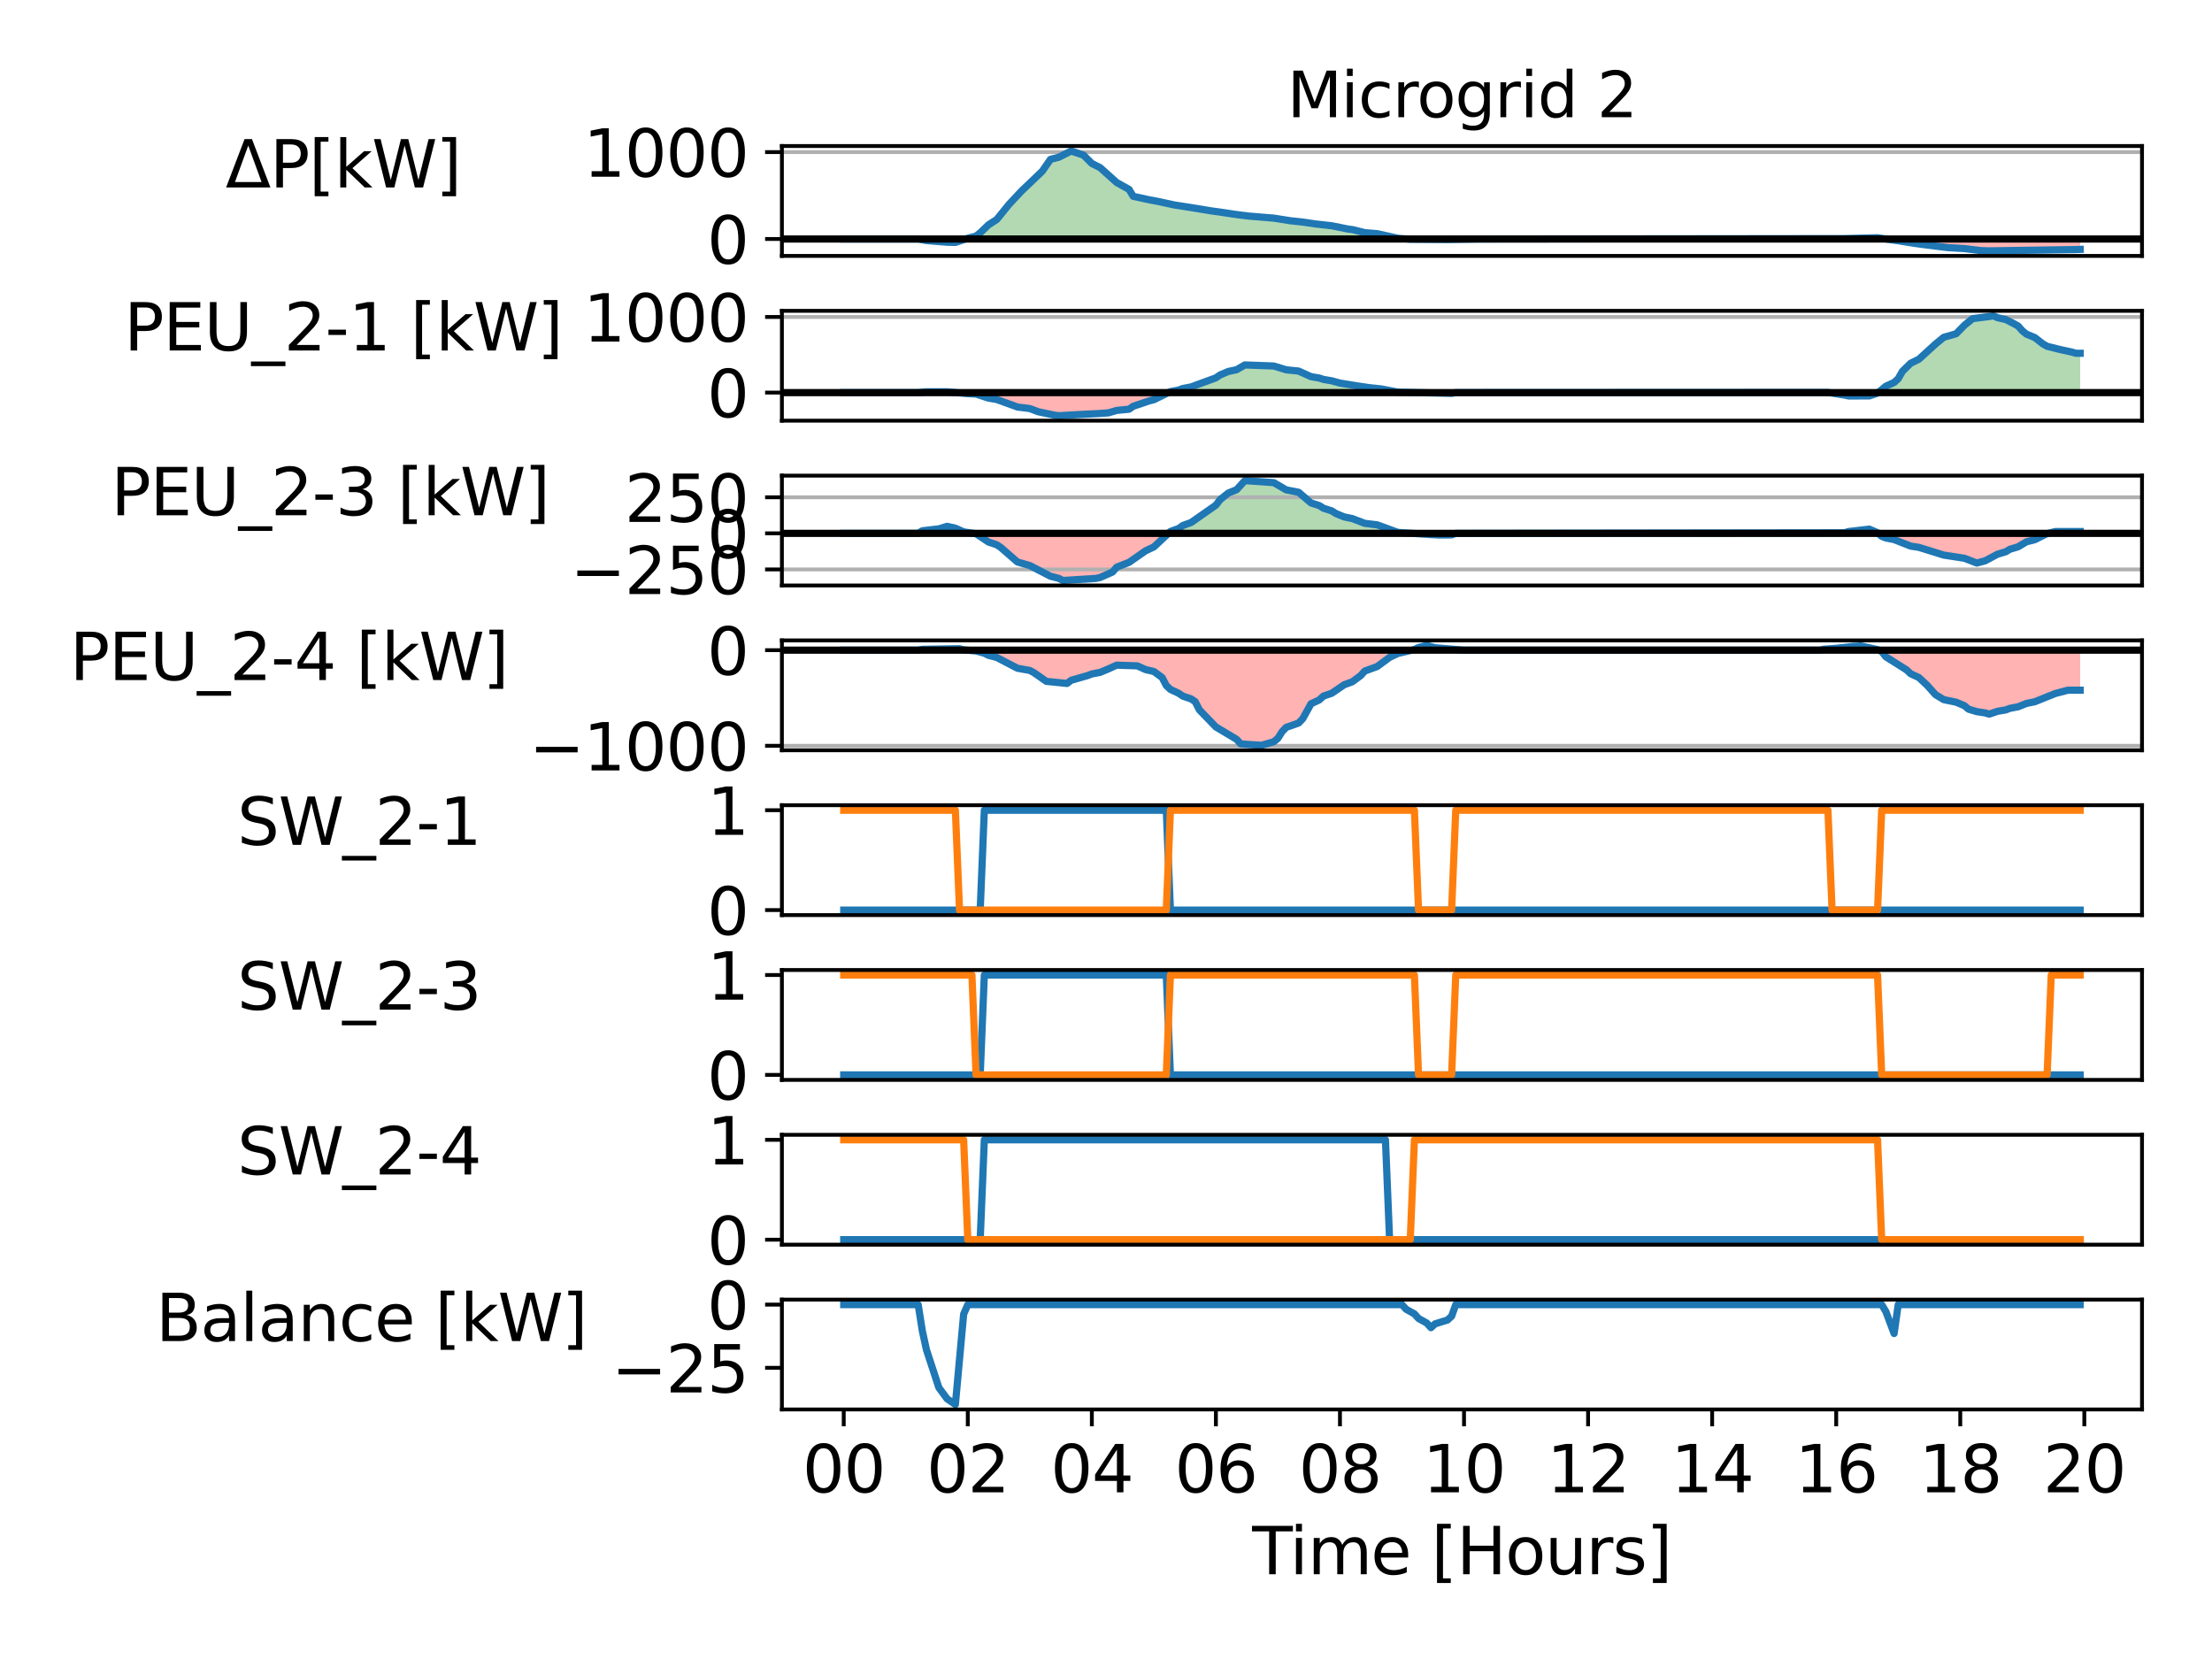 <?xml version="1.0" encoding="utf-8" standalone="no"?>
<!DOCTYPE svg PUBLIC "-//W3C//DTD SVG 1.1//EN"
  "http://www.w3.org/Graphics/SVG/1.1/DTD/svg11.dtd">
<svg xmlns:xlink="http://www.w3.org/1999/xlink" width="460.8pt" height="345.6pt" viewBox="0 0 460.8 345.6" xmlns="http://www.w3.org/2000/svg" version="1.1">
 <defs>
  <style type="text/css">*{stroke-linejoin: round; stroke-linecap: butt}</style>
 </defs>
 <g id="figure_1">
  <g id="patch_1">
   <path d="M 0 345.6 
L 460.8 345.6 
L 460.8 0 
L 0 0 
z
" style="fill: #ffffff"/>
  </g>
  <g id="axes_1">
   <g id="patch_2">
    <path d="M 162.885 53.307 
L 446.22 53.307 
L 446.22 30.42 
L 162.885 30.42 
z
" style="fill: #ffffff"/>
   </g>
   <g id="PolyCollection_1">
    <path d="M 201.608 49.788 
L 201.608 49.631 
L 202.469 49.405 
L 203.331 49.18 
L 204.192 48.504 
L 205.054 47.673 
L 205.915 46.842 
L 206.777 46.287 
L 207.638 45.731 
L 208.499 44.62 
L 209.361 43.509 
L 210.222 42.545 
L 211.084 41.581 
L 211.945 40.617 
L 212.807 39.791 
L 213.668 38.965 
L 214.53 38.139 
L 215.391 37.318 
L 216.253 36.496 
L 217.114 35.674 
L 217.976 34.433 
L 218.837 33.192 
L 219.698 32.975 
L 220.56 32.759 
L 221.421 32.326 
L 222.283 31.893 
L 223.144 31.46 
L 224.006 31.749 
L 224.867 32.037 
L 225.729 32.325 
L 226.59 33.19 
L 227.452 34.055 
L 228.313 34.488 
L 229.175 34.92 
L 230.036 35.694 
L 230.897 36.468 
L 231.759 37.242 
L 232.62 38.017 
L 233.482 38.497 
L 234.343 38.977 
L 235.205 39.457 
L 236.066 40.897 
L 236.928 41.11 
L 237.789 41.323 
L 238.651 41.536 
L 239.512 41.643 
L 240.374 41.749 
L 241.235 41.962 
L 242.096 42.175 
L 242.958 42.389 
L 243.819 42.602 
L 244.681 42.708 
L 245.542 42.815 
L 246.404 43.028 
L 247.265 43.134 
L 248.127 43.241 
L 248.988 43.398 
L 249.85 43.554 
L 250.711 43.711 
L 251.573 43.867 
L 252.434 43.946 
L 253.295 44.024 
L 254.157 44.181 
L 255.018 44.337 
L 255.88 44.494 
L 256.741 44.572 
L 257.603 44.651 
L 258.464 44.807 
L 259.326 44.964 
L 260.187 45.016 
L 261.049 45.068 
L 261.91 45.121 
L 262.772 45.277 
L 263.633 45.332 
L 264.494 45.386 
L 265.356 45.441 
L 266.217 45.604 
L 267.079 45.767 
L 267.94 45.931 
L 268.802 45.985 
L 269.663 46.04 
L 270.525 46.094 
L 271.386 46.258 
L 272.248 46.412 
L 273.109 46.566 
L 273.971 46.643 
L 274.832 46.72 
L 275.694 46.874 
L 276.555 46.951 
L 277.416 47.028 
L 278.278 47.227 
L 279.139 47.427 
L 280.001 47.626 
L 280.862 47.726 
L 281.724 47.826 
L 282.585 48.039 
L 283.447 48.251 
L 284.308 48.464 
L 285.17 48.535 
L 286.031 48.606 
L 286.893 48.677 
L 287.754 48.89 
L 288.615 49.076 
L 289.477 49.262 
L 290.338 49.449 
L 291.2 49.635 
L 292.061 49.728 
L 292.061 49.788 
L 292.061 49.788 
L 291.2 49.788 
L 290.338 49.788 
L 289.477 49.788 
L 288.615 49.788 
L 287.754 49.788 
L 286.893 49.788 
L 286.031 49.788 
L 285.17 49.788 
L 284.308 49.788 
L 283.447 49.788 
L 282.585 49.788 
L 281.724 49.788 
L 280.862 49.788 
L 280.001 49.788 
L 279.139 49.788 
L 278.278 49.788 
L 277.416 49.788 
L 276.555 49.788 
L 275.694 49.788 
L 274.832 49.788 
L 273.971 49.788 
L 273.109 49.788 
L 272.248 49.788 
L 271.386 49.788 
L 270.525 49.788 
L 269.663 49.788 
L 268.802 49.788 
L 267.94 49.788 
L 267.079 49.788 
L 266.217 49.788 
L 265.356 49.788 
L 264.494 49.788 
L 263.633 49.788 
L 262.772 49.788 
L 261.91 49.788 
L 261.049 49.788 
L 260.187 49.788 
L 259.326 49.788 
L 258.464 49.788 
L 257.603 49.788 
L 256.741 49.788 
L 255.88 49.788 
L 255.018 49.788 
L 254.157 49.788 
L 253.295 49.788 
L 252.434 49.788 
L 251.573 49.788 
L 250.711 49.788 
L 249.85 49.788 
L 248.988 49.788 
L 248.127 49.788 
L 247.265 49.788 
L 246.404 49.788 
L 245.542 49.788 
L 244.681 49.788 
L 243.819 49.788 
L 242.958 49.788 
L 242.096 49.788 
L 241.235 49.788 
L 240.374 49.788 
L 239.512 49.788 
L 238.651 49.788 
L 237.789 49.788 
L 236.928 49.788 
L 236.066 49.788 
L 235.205 49.788 
L 234.343 49.788 
L 233.482 49.788 
L 232.62 49.788 
L 231.759 49.788 
L 230.897 49.788 
L 230.036 49.788 
L 229.175 49.788 
L 228.313 49.788 
L 227.452 49.788 
L 226.59 49.788 
L 225.729 49.788 
L 224.867 49.788 
L 224.006 49.788 
L 223.144 49.788 
L 222.283 49.788 
L 221.421 49.788 
L 220.56 49.788 
L 219.698 49.788 
L 218.837 49.788 
L 217.976 49.788 
L 217.114 49.788 
L 216.253 49.788 
L 215.391 49.788 
L 214.53 49.788 
L 213.668 49.788 
L 212.807 49.788 
L 211.945 49.788 
L 211.084 49.788 
L 210.222 49.788 
L 209.361 49.788 
L 208.499 49.788 
L 207.638 49.788 
L 206.777 49.788 
L 205.915 49.788 
L 205.054 49.788 
L 204.192 49.788 
L 203.331 49.788 
L 202.469 49.788 
L 201.608 49.788 
z
" clip-path="url(#p4706977f95)" style="fill: #008000; fill-opacity: 0.3"/>
    <path d="M 379.93 49.788 
L 379.93 49.691 
L 380.792 49.711 
L 380.792 49.788 
L 380.792 49.788 
L 379.93 49.788 
z
" clip-path="url(#p4706977f95)" style="fill: #008000; fill-opacity: 0.3"/>
    <path d="M 382.515 49.788 
L 382.515 49.768 
L 383.376 49.746 
L 384.238 49.701 
L 385.099 49.656 
L 385.961 49.641 
L 386.822 49.626 
L 387.684 49.611 
L 388.545 49.589 
L 389.407 49.566 
L 390.268 49.544 
L 391.129 49.522 
L 391.991 49.679 
L 391.991 49.788 
L 391.991 49.788 
L 391.129 49.788 
L 390.268 49.788 
L 389.407 49.788 
L 388.545 49.788 
L 387.684 49.788 
L 386.822 49.788 
L 385.961 49.788 
L 385.099 49.788 
L 384.238 49.788 
L 383.376 49.788 
L 382.515 49.788 
z
" clip-path="url(#p4706977f95)" style="fill: #008000; fill-opacity: 0.3"/>
   </g>
   <g id="PolyCollection_2">
    <path d="M 192.132 49.788 
L 192.132 49.975 
L 192.993 50.11 
L 193.855 50.201 
L 194.716 50.291 
L 195.577 50.382 
L 196.439 50.422 
L 197.3 50.462 
L 198.162 50.482 
L 199.023 50.503 
L 199.885 50.179 
L 200.746 49.856 
L 200.746 49.788 
L 200.746 49.788 
L 199.885 49.788 
L 199.023 49.788 
L 198.162 49.788 
L 197.3 49.788 
L 196.439 49.788 
L 195.577 49.788 
L 194.716 49.788 
L 193.855 49.788 
L 192.993 49.788 
L 192.132 49.788 
z
" clip-path="url(#p4706977f95)" style="fill: #ff0000; fill-opacity: 0.3"/>
    <path d="M 292.923 49.788 
L 292.923 49.821 
L 293.784 49.837 
L 294.646 49.854 
L 295.507 49.887 
L 296.369 49.903 
L 297.23 49.92 
L 298.092 49.953 
L 298.953 49.925 
L 299.814 49.916 
L 300.676 49.907 
L 301.537 49.898 
L 302.399 49.87 
L 302.399 49.788 
L 302.399 49.788 
L 301.537 49.788 
L 300.676 49.788 
L 299.814 49.788 
L 298.953 49.788 
L 298.092 49.788 
L 297.23 49.788 
L 296.369 49.788 
L 295.507 49.788 
L 294.646 49.788 
L 293.784 49.788 
L 292.923 49.788 
z
" clip-path="url(#p4706977f95)" style="fill: #ff0000; fill-opacity: 0.3"/>
    <path d="M 381.653 49.788 
L 381.653 49.79 
L 381.653 49.788 
L 381.653 49.788 
z
" clip-path="url(#p4706977f95)" style="fill: #ff0000; fill-opacity: 0.3"/>
    <path d="M 392.852 49.788 
L 392.852 49.837 
L 393.714 49.916 
L 394.575 49.995 
L 395.437 50.152 
L 396.298 50.31 
L 397.16 50.468 
L 398.021 50.625 
L 398.883 50.704 
L 399.744 50.783 
L 400.606 50.941 
L 401.467 51.061 
L 402.328 51.182 
L 403.19 51.302 
L 404.051 51.423 
L 404.913 51.543 
L 405.774 51.584 
L 406.636 51.624 
L 407.497 51.664 
L 408.359 51.724 
L 409.22 51.784 
L 410.082 51.905 
L 410.943 52.025 
L 411.805 52.146 
L 412.666 52.206 
L 413.527 52.267 
L 414.389 52.258 
L 415.25 52.249 
L 416.112 52.24 
L 416.973 52.236 
L 417.835 52.232 
L 418.696 52.223 
L 419.558 52.218 
L 420.419 52.214 
L 421.281 52.205 
L 422.142 52.197 
L 423.004 52.192 
L 423.865 52.188 
L 424.727 52.179 
L 425.588 52.141 
L 426.449 52.103 
L 427.311 52.084 
L 428.172 52.065 
L 429.034 52.052 
L 429.895 52.039 
L 430.757 52.027 
L 431.618 52.008 
L 432.48 51.989 
L 433.341 51.95 
L 433.341 49.788 
L 433.341 49.788 
L 432.48 49.788 
L 431.618 49.788 
L 430.757 49.788 
L 429.895 49.788 
L 429.034 49.788 
L 428.172 49.788 
L 427.311 49.788 
L 426.449 49.788 
L 425.588 49.788 
L 424.727 49.788 
L 423.865 49.788 
L 423.004 49.788 
L 422.142 49.788 
L 421.281 49.788 
L 420.419 49.788 
L 419.558 49.788 
L 418.696 49.788 
L 417.835 49.788 
L 416.973 49.788 
L 416.112 49.788 
L 415.25 49.788 
L 414.389 49.788 
L 413.527 49.788 
L 412.666 49.788 
L 411.805 49.788 
L 410.943 49.788 
L 410.082 49.788 
L 409.22 49.788 
L 408.359 49.788 
L 407.497 49.788 
L 406.636 49.788 
L 405.774 49.788 
L 404.913 49.788 
L 404.051 49.788 
L 403.19 49.788 
L 402.328 49.788 
L 401.467 49.788 
L 400.606 49.788 
L 399.744 49.788 
L 398.883 49.788 
L 398.021 49.788 
L 397.16 49.788 
L 396.298 49.788 
L 395.437 49.788 
L 394.575 49.788 
L 393.714 49.788 
L 392.852 49.788 
z
" clip-path="url(#p4706977f95)" style="fill: #ff0000; fill-opacity: 0.3"/>
   </g>
   <g id="matplotlib.axis_1">
    <g id="ytick_1">
     <g id="line2d_1">
      <path d="M 162.885 49.788 
L 446.22 49.788 
" clip-path="url(#p4706977f95)" style="fill: none; stroke: #b0b0b0; stroke-width: 0.8; stroke-linecap: square"/>
     </g>
     <g id="line2d_2">
      <defs>
       <path id="m1198679e64" d="M 0 0 
L -3.5 0 
" style="stroke: #000000; stroke-width: 0.8"/>
      </defs>
      <g>
       <use xlink:href="#m1198679e64" x="162.885" y="49.788" style="stroke: #000000; stroke-width: 0.8"/>
      </g>
     </g>
     <g id="text_1">
      <!-- 0 -->
      <g transform="translate(147.296 54.917) scale(0.135 -0.135)">
       <defs>
        <path id="DejaVuSans-30" d="M 2034 4250 
Q 1547 4250 1301 3770 
Q 1056 3291 1056 2328 
Q 1056 1369 1301 889 
Q 1547 409 2034 409 
Q 2525 409 2770 889 
Q 3016 1369 3016 2328 
Q 3016 3291 2770 3770 
Q 2525 4250 2034 4250 
z
M 2034 4750 
Q 2819 4750 3233 4129 
Q 3647 3509 3647 2328 
Q 3647 1150 3233 529 
Q 2819 -91 2034 -91 
Q 1250 -91 836 529 
Q 422 1150 422 2328 
Q 422 3509 836 4129 
Q 1250 4750 2034 4750 
z
" transform="scale(0.016)"/>
       </defs>
       <use xlink:href="#DejaVuSans-30"/>
      </g>
     </g>
    </g>
    <g id="ytick_2">
     <g id="line2d_3">
      <path d="M 162.885 31.682 
L 446.22 31.682 
" clip-path="url(#p4706977f95)" style="fill: none; stroke: #b0b0b0; stroke-width: 0.8; stroke-linecap: square"/>
     </g>
     <g id="line2d_4">
      <g>
       <use xlink:href="#m1198679e64" x="162.885" y="31.682" style="stroke: #000000; stroke-width: 0.8"/>
      </g>
     </g>
     <g id="text_2">
      <!-- 1000 -->
      <g transform="translate(121.528 36.811) scale(0.135 -0.135)">
       <defs>
        <path id="DejaVuSans-31" d="M 794 531 
L 1825 531 
L 1825 4091 
L 703 3866 
L 703 4441 
L 1819 4666 
L 2450 4666 
L 2450 531 
L 3481 531 
L 3481 0 
L 794 0 
L 794 531 
z
" transform="scale(0.016)"/>
       </defs>
       <use xlink:href="#DejaVuSans-31"/>
       <use xlink:href="#DejaVuSans-30" x="63.623"/>
       <use xlink:href="#DejaVuSans-30" x="127.246"/>
       <use xlink:href="#DejaVuSans-30" x="190.869"/>
      </g>
     </g>
    </g>
    <g id="text_3">
     <!-- ΔP[kW] -->
     <g transform="translate(46.99 39.056) scale(0.135 -0.135)">
      <defs>
       <path id="DejaVuSans-394" d="M 2188 4044 
L 906 525 
L 3472 525 
L 2188 4044 
z
M 50 0 
L 1831 4666 
L 2547 4666 
L 4325 0 
L 50 0 
z
" transform="scale(0.016)"/>
       <path id="DejaVuSans-50" d="M 1259 4147 
L 1259 2394 
L 2053 2394 
Q 2494 2394 2734 2622 
Q 2975 2850 2975 3272 
Q 2975 3691 2734 3919 
Q 2494 4147 2053 4147 
L 1259 4147 
z
M 628 4666 
L 2053 4666 
Q 2838 4666 3239 4311 
Q 3641 3956 3641 3272 
Q 3641 2581 3239 2228 
Q 2838 1875 2053 1875 
L 1259 1875 
L 1259 0 
L 628 0 
L 628 4666 
z
" transform="scale(0.016)"/>
       <path id="DejaVuSans-5b" d="M 550 4863 
L 1875 4863 
L 1875 4416 
L 1125 4416 
L 1125 -397 
L 1875 -397 
L 1875 -844 
L 550 -844 
L 550 4863 
z
" transform="scale(0.016)"/>
       <path id="DejaVuSans-6b" d="M 581 4863 
L 1159 4863 
L 1159 1991 
L 2875 3500 
L 3609 3500 
L 1753 1863 
L 3688 0 
L 2938 0 
L 1159 1709 
L 1159 0 
L 581 0 
L 581 4863 
z
" transform="scale(0.016)"/>
       <path id="DejaVuSans-57" d="M 213 4666 
L 850 4666 
L 1831 722 
L 2809 4666 
L 3519 4666 
L 4500 722 
L 5478 4666 
L 6119 4666 
L 4947 0 
L 4153 0 
L 3169 4050 
L 2175 0 
L 1381 0 
L 213 4666 
z
" transform="scale(0.016)"/>
       <path id="DejaVuSans-5d" d="M 1947 4863 
L 1947 -844 
L 622 -844 
L 622 -397 
L 1369 -397 
L 1369 4416 
L 622 4416 
L 622 4863 
L 1947 4863 
z
" transform="scale(0.016)"/>
      </defs>
      <use xlink:href="#DejaVuSans-394"/>
      <use xlink:href="#DejaVuSans-50" x="68.408"/>
      <use xlink:href="#DejaVuSans-5b" x="128.711"/>
      <use xlink:href="#DejaVuSans-6b" x="167.725"/>
      <use xlink:href="#DejaVuSans-57" x="225.635"/>
      <use xlink:href="#DejaVuSans-5d" x="324.512"/>
     </g>
    </g>
   </g>
   <g id="line2d_5">
    <path d="M 175.764 49.788 
L 191.27 49.788 
L 192.993 50.11 
L 197.3 50.462 
L 199.023 50.503 
L 201.608 49.631 
L 203.331 49.18 
L 204.192 48.504 
L 205.915 46.842 
L 207.638 45.731 
L 210.222 42.545 
L 212.807 39.791 
L 217.114 35.674 
L 218.837 33.192 
L 220.56 32.759 
L 223.144 31.46 
L 225.729 32.325 
L 227.452 34.055 
L 229.175 34.92 
L 232.62 38.017 
L 235.205 39.457 
L 236.066 40.897 
L 239.512 41.643 
L 241.235 41.962 
L 244.681 42.708 
L 248.127 43.241 
L 252.434 43.946 
L 254.157 44.181 
L 256.741 44.572 
L 258.464 44.807 
L 260.187 45.016 
L 265.356 45.441 
L 268.802 45.985 
L 271.386 46.258 
L 273.971 46.643 
L 277.416 47.028 
L 280.862 47.726 
L 281.724 47.826 
L 284.308 48.464 
L 286.893 48.677 
L 291.2 49.635 
L 293.784 49.837 
L 301.537 49.898 
L 308.429 49.788 
L 384.238 49.701 
L 387.684 49.611 
L 391.129 49.522 
L 393.714 49.916 
L 395.437 50.152 
L 398.883 50.704 
L 400.606 50.941 
L 405.774 51.584 
L 409.22 51.784 
L 412.666 52.206 
L 414.389 52.258 
L 432.48 51.989 
L 433.341 51.95 
L 433.341 51.95 
" clip-path="url(#p4706977f95)" style="fill: none; stroke: #1f77b4; stroke-width: 1.5; stroke-linecap: square"/>
   </g>
   <g id="line2d_6">
    <path d="M 162.885 49.788 
L 446.22 49.788 
" clip-path="url(#p4706977f95)" style="fill: none; stroke: #000000; stroke-width: 1.5; stroke-linecap: square"/>
   </g>
   <g id="patch_3">
    <path d="M 162.885 53.307 
L 162.885 30.42 
" style="fill: none; stroke: #000000; stroke-width: 0.8; stroke-linejoin: miter; stroke-linecap: square"/>
   </g>
   <g id="patch_4">
    <path d="M 446.22 53.307 
L 446.22 30.42 
" style="fill: none; stroke: #000000; stroke-width: 0.8; stroke-linejoin: miter; stroke-linecap: square"/>
   </g>
   <g id="patch_5">
    <path d="M 162.885 53.307 
L 446.22 53.307 
" style="fill: none; stroke: #000000; stroke-width: 0.8; stroke-linejoin: miter; stroke-linecap: square"/>
   </g>
   <g id="patch_6">
    <path d="M 162.885 30.42 
L 446.22 30.42 
" style="fill: none; stroke: #000000; stroke-width: 0.8; stroke-linejoin: miter; stroke-linecap: square"/>
   </g>
   <g id="text_4">
    <!-- Microgrid 2 -->
    <g transform="translate(268.129 24.42) scale(0.13 -0.13)">
     <defs>
      <path id="DejaVuSans-4d" d="M 628 4666 
L 1569 4666 
L 2759 1491 
L 3956 4666 
L 4897 4666 
L 4897 0 
L 4281 0 
L 4281 4097 
L 3078 897 
L 2444 897 
L 1241 4097 
L 1241 0 
L 628 0 
L 628 4666 
z
" transform="scale(0.016)"/>
      <path id="DejaVuSans-69" d="M 603 3500 
L 1178 3500 
L 1178 0 
L 603 0 
L 603 3500 
z
M 603 4863 
L 1178 4863 
L 1178 4134 
L 603 4134 
L 603 4863 
z
" transform="scale(0.016)"/>
      <path id="DejaVuSans-63" d="M 3122 3366 
L 3122 2828 
Q 2878 2963 2633 3030 
Q 2388 3097 2138 3097 
Q 1578 3097 1268 2742 
Q 959 2388 959 1747 
Q 959 1106 1268 751 
Q 1578 397 2138 397 
Q 2388 397 2633 464 
Q 2878 531 3122 666 
L 3122 134 
Q 2881 22 2623 -34 
Q 2366 -91 2075 -91 
Q 1284 -91 818 406 
Q 353 903 353 1747 
Q 353 2603 823 3093 
Q 1294 3584 2113 3584 
Q 2378 3584 2631 3529 
Q 2884 3475 3122 3366 
z
" transform="scale(0.016)"/>
      <path id="DejaVuSans-72" d="M 2631 2963 
Q 2534 3019 2420 3045 
Q 2306 3072 2169 3072 
Q 1681 3072 1420 2755 
Q 1159 2438 1159 1844 
L 1159 0 
L 581 0 
L 581 3500 
L 1159 3500 
L 1159 2956 
Q 1341 3275 1631 3429 
Q 1922 3584 2338 3584 
Q 2397 3584 2469 3576 
Q 2541 3569 2628 3553 
L 2631 2963 
z
" transform="scale(0.016)"/>
      <path id="DejaVuSans-6f" d="M 1959 3097 
Q 1497 3097 1228 2736 
Q 959 2375 959 1747 
Q 959 1119 1226 758 
Q 1494 397 1959 397 
Q 2419 397 2687 759 
Q 2956 1122 2956 1747 
Q 2956 2369 2687 2733 
Q 2419 3097 1959 3097 
z
M 1959 3584 
Q 2709 3584 3137 3096 
Q 3566 2609 3566 1747 
Q 3566 888 3137 398 
Q 2709 -91 1959 -91 
Q 1206 -91 779 398 
Q 353 888 353 1747 
Q 353 2609 779 3096 
Q 1206 3584 1959 3584 
z
" transform="scale(0.016)"/>
      <path id="DejaVuSans-67" d="M 2906 1791 
Q 2906 2416 2648 2759 
Q 2391 3103 1925 3103 
Q 1463 3103 1205 2759 
Q 947 2416 947 1791 
Q 947 1169 1205 825 
Q 1463 481 1925 481 
Q 2391 481 2648 825 
Q 2906 1169 2906 1791 
z
M 3481 434 
Q 3481 -459 3084 -895 
Q 2688 -1331 1869 -1331 
Q 1566 -1331 1297 -1286 
Q 1028 -1241 775 -1147 
L 775 -588 
Q 1028 -725 1275 -790 
Q 1522 -856 1778 -856 
Q 2344 -856 2625 -561 
Q 2906 -266 2906 331 
L 2906 616 
Q 2728 306 2450 153 
Q 2172 0 1784 0 
Q 1141 0 747 490 
Q 353 981 353 1791 
Q 353 2603 747 3093 
Q 1141 3584 1784 3584 
Q 2172 3584 2450 3431 
Q 2728 3278 2906 2969 
L 2906 3500 
L 3481 3500 
L 3481 434 
z
" transform="scale(0.016)"/>
      <path id="DejaVuSans-64" d="M 2906 2969 
L 2906 4863 
L 3481 4863 
L 3481 0 
L 2906 0 
L 2906 525 
Q 2725 213 2448 61 
Q 2172 -91 1784 -91 
Q 1150 -91 751 415 
Q 353 922 353 1747 
Q 353 2572 751 3078 
Q 1150 3584 1784 3584 
Q 2172 3584 2448 3432 
Q 2725 3281 2906 2969 
z
M 947 1747 
Q 947 1113 1208 752 
Q 1469 391 1925 391 
Q 2381 391 2643 752 
Q 2906 1113 2906 1747 
Q 2906 2381 2643 2742 
Q 2381 3103 1925 3103 
Q 1469 3103 1208 2742 
Q 947 2381 947 1747 
z
" transform="scale(0.016)"/>
      <path id="DejaVuSans-20" transform="scale(0.016)"/>
      <path id="DejaVuSans-32" d="M 1228 531 
L 3431 531 
L 3431 0 
L 469 0 
L 469 531 
Q 828 903 1448 1529 
Q 2069 2156 2228 2338 
Q 2531 2678 2651 2914 
Q 2772 3150 2772 3378 
Q 2772 3750 2511 3984 
Q 2250 4219 1831 4219 
Q 1534 4219 1204 4116 
Q 875 4013 500 3803 
L 500 4441 
Q 881 4594 1212 4672 
Q 1544 4750 1819 4750 
Q 2544 4750 2975 4387 
Q 3406 4025 3406 3419 
Q 3406 3131 3298 2873 
Q 3191 2616 2906 2266 
Q 2828 2175 2409 1742 
Q 1991 1309 1228 531 
z
" transform="scale(0.016)"/>
     </defs>
     <use xlink:href="#DejaVuSans-4d"/>
     <use xlink:href="#DejaVuSans-69" x="86.279"/>
     <use xlink:href="#DejaVuSans-63" x="114.062"/>
     <use xlink:href="#DejaVuSans-72" x="169.043"/>
     <use xlink:href="#DejaVuSans-6f" x="207.906"/>
     <use xlink:href="#DejaVuSans-67" x="269.088"/>
     <use xlink:href="#DejaVuSans-72" x="332.564"/>
     <use xlink:href="#DejaVuSans-69" x="373.678"/>
     <use xlink:href="#DejaVuSans-64" x="401.461"/>
     <use xlink:href="#DejaVuSans-20" x="464.938"/>
     <use xlink:href="#DejaVuSans-32" x="496.725"/>
    </g>
   </g>
  </g>
  <g id="axes_2">
   <g id="patch_7">
    <path d="M 162.885 87.637 
L 446.22 87.637 
L 446.22 64.75 
L 162.885 64.75 
z
" style="fill: #ffffff"/>
   </g>
   <g id="PolyCollection_3">
    <path d="M 192.132 81.786 
L 192.132 81.646 
L 192.993 81.615 
L 193.855 81.594 
L 194.716 81.574 
L 195.577 81.553 
L 196.439 81.492 
L 197.3 81.612 
L 198.162 81.671 
L 199.023 81.731 
L 199.023 81.786 
L 199.023 81.786 
L 198.162 81.786 
L 197.3 81.786 
L 196.439 81.786 
L 195.577 81.786 
L 194.716 81.786 
L 193.855 81.786 
L 192.993 81.786 
L 192.132 81.786 
z
" clip-path="url(#pbdc5caea5a)" style="fill: #008000; fill-opacity: 0.3"/>
    <path d="M 243.819 81.786 
L 243.819 81.579 
L 244.681 81.416 
L 245.542 81.253 
L 246.404 80.927 
L 247.265 80.764 
L 248.127 80.602 
L 248.988 80.276 
L 249.85 79.95 
L 250.711 79.624 
L 251.573 79.299 
L 252.434 79.002 
L 253.295 78.706 
L 254.157 78.113 
L 255.018 77.748 
L 255.88 77.383 
L 256.741 77.201 
L 257.603 77.018 
L 258.464 76.522 
L 259.326 76.026 
L 260.187 76.051 
L 261.049 76.075 
L 261.91 76.1 
L 262.772 76.173 
L 263.633 76.197 
L 264.494 76.222 
L 265.356 76.246 
L 266.217 76.51 
L 267.079 76.773 
L 267.94 77.036 
L 268.802 77.124 
L 269.663 77.211 
L 270.525 77.299 
L 271.386 77.687 
L 272.248 78.076 
L 273.109 78.464 
L 273.971 78.608 
L 274.832 78.752 
L 275.694 79.04 
L 276.555 79.184 
L 277.416 79.328 
L 278.278 79.616 
L 279.139 79.802 
L 280.001 79.988 
L 280.862 80.082 
L 281.724 80.175 
L 282.585 80.361 
L 283.447 80.526 
L 284.308 80.691 
L 285.17 80.746 
L 286.031 80.801 
L 286.893 80.856 
L 287.754 81.021 
L 288.615 81.186 
L 289.477 81.351 
L 290.338 81.516 
L 291.2 81.681 
L 292.061 81.705 
L 292.923 81.729 
L 293.784 81.752 
L 294.646 81.776 
L 294.646 81.786 
L 294.646 81.786 
L 293.784 81.786 
L 292.923 81.786 
L 292.061 81.786 
L 291.2 81.786 
L 290.338 81.786 
L 289.477 81.786 
L 288.615 81.786 
L 287.754 81.786 
L 286.893 81.786 
L 286.031 81.786 
L 285.17 81.786 
L 284.308 81.786 
L 283.447 81.786 
L 282.585 81.786 
L 281.724 81.786 
L 280.862 81.786 
L 280.001 81.786 
L 279.139 81.786 
L 278.278 81.786 
L 277.416 81.786 
L 276.555 81.786 
L 275.694 81.786 
L 274.832 81.786 
L 273.971 81.786 
L 273.109 81.786 
L 272.248 81.786 
L 271.386 81.786 
L 270.525 81.786 
L 269.663 81.786 
L 268.802 81.786 
L 267.94 81.786 
L 267.079 81.786 
L 266.217 81.786 
L 265.356 81.786 
L 264.494 81.786 
L 263.633 81.786 
L 262.772 81.786 
L 261.91 81.786 
L 261.049 81.786 
L 260.187 81.786 
L 259.326 81.786 
L 258.464 81.786 
L 257.603 81.786 
L 256.741 81.786 
L 255.88 81.786 
L 255.018 81.786 
L 254.157 81.786 
L 253.295 81.786 
L 252.434 81.786 
L 251.573 81.786 
L 250.711 81.786 
L 249.85 81.786 
L 248.988 81.786 
L 248.127 81.786 
L 247.265 81.786 
L 246.404 81.786 
L 245.542 81.786 
L 244.681 81.786 
L 243.819 81.786 
z
" clip-path="url(#pbdc5caea5a)" style="fill: #008000; fill-opacity: 0.3"/>
    <path d="M 379.93 81.786 
L 379.93 81.757 
L 380.792 81.751 
L 380.792 81.786 
L 380.792 81.786 
L 379.93 81.786 
z
" clip-path="url(#pbdc5caea5a)" style="fill: #008000; fill-opacity: 0.3"/>
    <path d="M 391.991 81.786 
L 391.991 81.181 
L 392.852 80.459 
L 393.714 80.067 
L 394.575 79.674 
L 395.437 78.888 
L 396.298 77.369 
L 397.16 76.522 
L 398.021 75.674 
L 398.883 75.25 
L 399.744 74.826 
L 400.606 74.002 
L 401.467 73.178 
L 402.328 72.353 
L 403.19 71.68 
L 404.051 71.007 
L 404.913 70.267 
L 405.774 70.02 
L 406.636 69.773 
L 407.497 69.526 
L 408.359 68.644 
L 409.22 67.762 
L 410.082 67.066 
L 410.943 66.371 
L 411.805 66.226 
L 412.666 66.153 
L 413.527 66.081 
L 414.389 65.936 
L 415.25 65.791 
L 416.112 66.177 
L 416.973 66.37 
L 417.835 66.563 
L 418.696 66.949 
L 419.558 67.437 
L 420.419 67.925 
L 421.281 68.901 
L 422.142 69.605 
L 423.004 69.957 
L 423.865 70.309 
L 424.727 70.98 
L 425.588 71.651 
L 426.449 72.136 
L 427.311 72.379 
L 428.172 72.621 
L 429.034 72.783 
L 429.895 72.945 
L 430.757 73.107 
L 431.618 73.349 
L 432.48 73.592 
L 433.341 73.592 
L 433.341 81.786 
L 433.341 81.786 
L 432.48 81.786 
L 431.618 81.786 
L 430.757 81.786 
L 429.895 81.786 
L 429.034 81.786 
L 428.172 81.786 
L 427.311 81.786 
L 426.449 81.786 
L 425.588 81.786 
L 424.727 81.786 
L 423.865 81.786 
L 423.004 81.786 
L 422.142 81.786 
L 421.281 81.786 
L 420.419 81.786 
L 419.558 81.786 
L 418.696 81.786 
L 417.835 81.786 
L 416.973 81.786 
L 416.112 81.786 
L 415.25 81.786 
L 414.389 81.786 
L 413.527 81.786 
L 412.666 81.786 
L 411.805 81.786 
L 410.943 81.786 
L 410.082 81.786 
L 409.22 81.786 
L 408.359 81.786 
L 407.497 81.786 
L 406.636 81.786 
L 405.774 81.786 
L 404.913 81.786 
L 404.051 81.786 
L 403.19 81.786 
L 402.328 81.786 
L 401.467 81.786 
L 400.606 81.786 
L 399.744 81.786 
L 398.883 81.786 
L 398.021 81.786 
L 397.16 81.786 
L 396.298 81.786 
L 395.437 81.786 
L 394.575 81.786 
L 393.714 81.786 
L 392.852 81.786 
L 391.991 81.786 
z
" clip-path="url(#pbdc5caea5a)" style="fill: #008000; fill-opacity: 0.3"/>
   </g>
   <g id="PolyCollection_4">
    <path d="M 199.885 81.786 
L 199.885 81.851 
L 200.746 81.971 
L 201.608 82.011 
L 202.469 82.051 
L 203.331 82.09 
L 204.192 82.372 
L 205.054 82.654 
L 205.915 82.936 
L 206.777 83.077 
L 207.638 83.218 
L 208.499 83.528 
L 209.361 83.838 
L 210.222 84.148 
L 211.084 84.458 
L 211.945 84.785 
L 212.807 84.894 
L 213.668 85.003 
L 214.53 85.112 
L 215.391 85.439 
L 216.253 85.766 
L 217.114 85.974 
L 217.976 86.182 
L 218.837 86.389 
L 219.698 86.493 
L 220.56 86.597 
L 221.421 86.532 
L 222.283 86.466 
L 223.144 86.4 
L 224.006 86.378 
L 224.867 86.356 
L 225.729 86.335 
L 226.59 86.269 
L 227.452 86.203 
L 228.313 86.17 
L 229.175 86.138 
L 230.036 86.072 
L 230.897 86.006 
L 231.759 85.752 
L 232.62 85.498 
L 233.482 85.413 
L 234.343 85.328 
L 235.205 85.243 
L 236.066 84.637 
L 236.928 84.322 
L 237.789 84.006 
L 238.651 83.691 
L 239.512 83.48 
L 240.374 83.268 
L 241.235 82.846 
L 242.096 82.424 
L 242.958 82.001 
L 242.958 81.786 
L 242.958 81.786 
L 242.096 81.786 
L 241.235 81.786 
L 240.374 81.786 
L 239.512 81.786 
L 238.651 81.786 
L 237.789 81.786 
L 236.928 81.786 
L 236.066 81.786 
L 235.205 81.786 
L 234.343 81.786 
L 233.482 81.786 
L 232.62 81.786 
L 231.759 81.786 
L 230.897 81.786 
L 230.036 81.786 
L 229.175 81.786 
L 228.313 81.786 
L 227.452 81.786 
L 226.59 81.786 
L 225.729 81.786 
L 224.867 81.786 
L 224.006 81.786 
L 223.144 81.786 
L 222.283 81.786 
L 221.421 81.786 
L 220.56 81.786 
L 219.698 81.786 
L 218.837 81.786 
L 217.976 81.786 
L 217.114 81.786 
L 216.253 81.786 
L 215.391 81.786 
L 214.53 81.786 
L 213.668 81.786 
L 212.807 81.786 
L 211.945 81.786 
L 211.084 81.786 
L 210.222 81.786 
L 209.361 81.786 
L 208.499 81.786 
L 207.638 81.786 
L 206.777 81.786 
L 205.915 81.786 
L 205.054 81.786 
L 204.192 81.786 
L 203.331 81.786 
L 202.469 81.786 
L 201.608 81.786 
L 200.746 81.786 
L 199.885 81.786 
z
" clip-path="url(#pbdc5caea5a)" style="fill: #ff0000; fill-opacity: 0.3"/>
    <path d="M 295.507 81.786 
L 295.507 81.824 
L 296.369 81.848 
L 297.23 81.871 
L 298.092 81.919 
L 298.953 81.967 
L 299.814 81.965 
L 300.676 81.963 
L 301.537 81.96 
L 302.399 81.954 
L 302.399 81.786 
L 302.399 81.786 
L 301.537 81.786 
L 300.676 81.786 
L 299.814 81.786 
L 298.953 81.786 
L 298.092 81.786 
L 297.23 81.786 
L 296.369 81.786 
L 295.507 81.786 
z
" clip-path="url(#pbdc5caea5a)" style="fill: #ff0000; fill-opacity: 0.3"/>
    <path d="M 381.653 81.786 
L 381.653 81.934 
L 382.515 82.026 
L 383.376 82.117 
L 384.238 82.3 
L 385.099 82.483 
L 385.961 82.483 
L 386.822 82.482 
L 387.684 82.482 
L 388.545 82.482 
L 389.407 82.482 
L 390.268 82.192 
L 391.129 81.902 
L 391.129 81.786 
L 391.129 81.786 
L 390.268 81.786 
L 389.407 81.786 
L 388.545 81.786 
L 387.684 81.786 
L 386.822 81.786 
L 385.961 81.786 
L 385.099 81.786 
L 384.238 81.786 
L 383.376 81.786 
L 382.515 81.786 
L 381.653 81.786 
z
" clip-path="url(#pbdc5caea5a)" style="fill: #ff0000; fill-opacity: 0.3"/>
   </g>
   <g id="matplotlib.axis_2">
    <g id="ytick_3">
     <g id="line2d_7">
      <path d="M 162.885 81.786 
L 446.22 81.786 
" clip-path="url(#pbdc5caea5a)" style="fill: none; stroke: #b0b0b0; stroke-width: 0.8; stroke-linecap: square"/>
     </g>
     <g id="line2d_8">
      <g>
       <use xlink:href="#m1198679e64" x="162.885" y="81.786" style="stroke: #000000; stroke-width: 0.8"/>
      </g>
     </g>
     <g id="text_5">
      <!-- 0 -->
      <g transform="translate(147.296 86.915) scale(0.135 -0.135)">
       <use xlink:href="#DejaVuSans-30"/>
      </g>
     </g>
    </g>
    <g id="ytick_4">
     <g id="line2d_9">
      <path d="M 162.885 66.026 
L 446.22 66.026 
" clip-path="url(#pbdc5caea5a)" style="fill: none; stroke: #b0b0b0; stroke-width: 0.8; stroke-linecap: square"/>
     </g>
     <g id="line2d_10">
      <g>
       <use xlink:href="#m1198679e64" x="162.885" y="66.026" style="stroke: #000000; stroke-width: 0.8"/>
      </g>
     </g>
     <g id="text_6">
      <!-- 1000 -->
      <g transform="translate(121.528 71.155) scale(0.135 -0.135)">
       <use xlink:href="#DejaVuSans-31"/>
       <use xlink:href="#DejaVuSans-30" x="63.623"/>
       <use xlink:href="#DejaVuSans-30" x="127.246"/>
       <use xlink:href="#DejaVuSans-30" x="190.869"/>
      </g>
     </g>
    </g>
    <g id="text_7">
     <!-- PEU_2-1 [kW] -->
     <g transform="translate(25.857 73.011) scale(0.135 -0.135)">
      <defs>
       <path id="DejaVuSans-45" d="M 628 4666 
L 3578 4666 
L 3578 4134 
L 1259 4134 
L 1259 2753 
L 3481 2753 
L 3481 2222 
L 1259 2222 
L 1259 531 
L 3634 531 
L 3634 0 
L 628 0 
L 628 4666 
z
" transform="scale(0.016)"/>
       <path id="DejaVuSans-55" d="M 556 4666 
L 1191 4666 
L 1191 1831 
Q 1191 1081 1462 751 
Q 1734 422 2344 422 
Q 2950 422 3222 751 
Q 3494 1081 3494 1831 
L 3494 4666 
L 4128 4666 
L 4128 1753 
Q 4128 841 3676 375 
Q 3225 -91 2344 -91 
Q 1459 -91 1007 375 
Q 556 841 556 1753 
L 556 4666 
z
" transform="scale(0.016)"/>
       <path id="DejaVuSans-5f" d="M 3263 -1063 
L 3263 -1509 
L -63 -1509 
L -63 -1063 
L 3263 -1063 
z
" transform="scale(0.016)"/>
       <path id="DejaVuSans-2d" d="M 313 2009 
L 1997 2009 
L 1997 1497 
L 313 1497 
L 313 2009 
z
" transform="scale(0.016)"/>
      </defs>
      <use xlink:href="#DejaVuSans-50"/>
      <use xlink:href="#DejaVuSans-45" x="60.303"/>
      <use xlink:href="#DejaVuSans-55" x="123.486"/>
      <use xlink:href="#DejaVuSans-5f" x="196.68"/>
      <use xlink:href="#DejaVuSans-32" x="246.68"/>
      <use xlink:href="#DejaVuSans-2d" x="310.303"/>
      <use xlink:href="#DejaVuSans-31" x="346.387"/>
      <use xlink:href="#DejaVuSans-20" x="410.01"/>
      <use xlink:href="#DejaVuSans-5b" x="441.797"/>
      <use xlink:href="#DejaVuSans-6b" x="480.811"/>
      <use xlink:href="#DejaVuSans-57" x="538.721"/>
      <use xlink:href="#DejaVuSans-5d" x="637.598"/>
     </g>
    </g>
   </g>
   <g id="line2d_11">
    <path d="M 175.764 81.786 
L 191.27 81.786 
L 192.993 81.615 
L 197.3 81.612 
L 199.885 81.851 
L 201.608 82.011 
L 203.331 82.09 
L 205.915 82.936 
L 207.638 83.218 
L 211.945 84.785 
L 214.53 85.112 
L 216.253 85.766 
L 219.698 86.493 
L 220.56 86.597 
L 224.867 86.356 
L 229.175 86.138 
L 230.897 86.006 
L 232.62 85.498 
L 235.205 85.243 
L 236.066 84.637 
L 239.512 83.48 
L 240.374 83.268 
L 243.819 81.579 
L 245.542 81.253 
L 246.404 80.927 
L 248.127 80.602 
L 253.295 78.706 
L 254.157 78.113 
L 255.88 77.383 
L 257.603 77.018 
L 259.326 76.026 
L 265.356 76.246 
L 267.94 77.036 
L 270.525 77.299 
L 273.109 78.464 
L 274.832 78.752 
L 275.694 79.04 
L 277.416 79.328 
L 279.139 79.802 
L 280.862 80.082 
L 282.585 80.361 
L 285.17 80.746 
L 287.754 81.021 
L 291.2 81.681 
L 302.399 81.954 
L 303.26 81.786 
L 380.792 81.751 
L 382.515 82.026 
L 384.238 82.3 
L 385.099 82.483 
L 389.407 82.482 
L 391.129 81.902 
L 392.852 80.459 
L 394.575 79.674 
L 395.437 78.888 
L 396.298 77.369 
L 398.021 75.674 
L 399.744 74.826 
L 403.19 71.68 
L 404.913 70.267 
L 407.497 69.526 
L 409.22 67.762 
L 410.943 66.371 
L 412.666 66.153 
L 414.389 65.936 
L 415.25 65.791 
L 416.112 66.177 
L 417.835 66.563 
L 419.558 67.437 
L 420.419 67.925 
L 421.281 68.901 
L 422.142 69.605 
L 423.865 70.309 
L 425.588 71.651 
L 426.449 72.136 
L 429.034 72.783 
L 431.618 73.349 
L 432.48 73.592 
L 433.341 73.592 
L 433.341 73.592 
" clip-path="url(#pbdc5caea5a)" style="fill: none; stroke: #1f77b4; stroke-width: 1.5; stroke-linecap: square"/>
   </g>
   <g id="line2d_12">
    <path d="M 162.885 81.786 
L 446.22 81.786 
" clip-path="url(#pbdc5caea5a)" style="fill: none; stroke: #000000; stroke-width: 1.5; stroke-linecap: square"/>
   </g>
   <g id="patch_8">
    <path d="M 162.885 87.637 
L 162.885 64.75 
" style="fill: none; stroke: #000000; stroke-width: 0.8; stroke-linejoin: miter; stroke-linecap: square"/>
   </g>
   <g id="patch_9">
    <path d="M 446.22 87.637 
L 446.22 64.75 
" style="fill: none; stroke: #000000; stroke-width: 0.8; stroke-linejoin: miter; stroke-linecap: square"/>
   </g>
   <g id="patch_10">
    <path d="M 162.885 87.637 
L 446.22 87.637 
" style="fill: none; stroke: #000000; stroke-width: 0.8; stroke-linejoin: miter; stroke-linecap: square"/>
   </g>
   <g id="patch_11">
    <path d="M 162.885 64.75 
L 446.22 64.75 
" style="fill: none; stroke: #000000; stroke-width: 0.8; stroke-linejoin: miter; stroke-linecap: square"/>
   </g>
  </g>
  <g id="axes_3">
   <g id="patch_12">
    <path d="M 162.885 121.968 
L 446.22 121.968 
L 446.22 99.081 
L 162.885 99.081 
z
" style="fill: #ffffff"/>
   </g>
   <g id="PolyCollection_5">
    <path d="M 192.132 111.107 
L 192.132 110.573 
L 192.993 110.44 
L 193.855 110.352 
L 194.716 110.263 
L 195.577 110.174 
L 196.439 109.908 
L 197.3 109.642 
L 198.162 109.835 
L 199.023 110.029 
L 199.885 110.415 
L 200.746 110.801 
L 201.608 110.93 
L 202.469 111.059 
L 202.469 111.107 
L 202.469 111.107 
L 201.608 111.107 
L 200.746 111.107 
L 199.885 111.107 
L 199.023 111.107 
L 198.162 111.107 
L 197.3 111.107 
L 196.439 111.107 
L 195.577 111.107 
L 194.716 111.107 
L 193.855 111.107 
L 192.993 111.107 
L 192.132 111.107 
z
" clip-path="url(#pfc69fd91d9)" style="fill: #008000; fill-opacity: 0.3"/>
    <path d="M 243.819 111.107 
L 243.819 110.713 
L 244.681 110.402 
L 245.542 110.091 
L 246.404 109.47 
L 247.265 109.159 
L 248.127 108.848 
L 248.988 108.227 
L 249.85 107.606 
L 250.711 106.984 
L 251.573 106.363 
L 252.434 105.798 
L 253.295 105.232 
L 254.157 104.101 
L 255.018 103.405 
L 255.88 102.709 
L 256.741 102.361 
L 257.603 102.014 
L 258.464 101.067 
L 259.326 100.121 
L 260.187 100.168 
L 261.049 100.215 
L 261.91 100.261 
L 262.772 100.401 
L 263.633 100.448 
L 264.494 100.495 
L 265.356 100.541 
L 266.217 101.043 
L 267.079 101.545 
L 267.94 102.047 
L 268.802 102.215 
L 269.663 102.382 
L 270.525 102.549 
L 271.386 103.29 
L 272.248 104.03 
L 273.109 104.771 
L 273.971 105.045 
L 274.832 105.32 
L 275.694 105.869 
L 276.555 106.144 
L 277.416 106.418 
L 278.278 106.968 
L 279.139 107.323 
L 280.001 107.679 
L 280.862 107.857 
L 281.724 108.035 
L 282.585 108.39 
L 283.447 108.705 
L 284.308 109.02 
L 285.17 109.124 
L 286.031 109.229 
L 286.893 109.334 
L 287.754 109.649 
L 288.615 109.963 
L 289.477 110.278 
L 290.338 110.592 
L 291.2 110.907 
L 292.061 110.952 
L 292.923 110.998 
L 293.784 111.043 
L 294.646 111.089 
L 294.646 111.107 
L 294.646 111.107 
L 293.784 111.107 
L 292.923 111.107 
L 292.061 111.107 
L 291.2 111.107 
L 290.338 111.107 
L 289.477 111.107 
L 288.615 111.107 
L 287.754 111.107 
L 286.893 111.107 
L 286.031 111.107 
L 285.17 111.107 
L 284.308 111.107 
L 283.447 111.107 
L 282.585 111.107 
L 281.724 111.107 
L 280.862 111.107 
L 280.001 111.107 
L 279.139 111.107 
L 278.278 111.107 
L 277.416 111.107 
L 276.555 111.107 
L 275.694 111.107 
L 274.832 111.107 
L 273.971 111.107 
L 273.109 111.107 
L 272.248 111.107 
L 271.386 111.107 
L 270.525 111.107 
L 269.663 111.107 
L 268.802 111.107 
L 267.94 111.107 
L 267.079 111.107 
L 266.217 111.107 
L 265.356 111.107 
L 264.494 111.107 
L 263.633 111.107 
L 262.772 111.107 
L 261.91 111.107 
L 261.049 111.107 
L 260.187 111.107 
L 259.326 111.107 
L 258.464 111.107 
L 257.603 111.107 
L 256.741 111.107 
L 255.88 111.107 
L 255.018 111.107 
L 254.157 111.107 
L 253.295 111.107 
L 252.434 111.107 
L 251.573 111.107 
L 250.711 111.107 
L 249.85 111.107 
L 248.988 111.107 
L 248.127 111.107 
L 247.265 111.107 
L 246.404 111.107 
L 245.542 111.107 
L 244.681 111.107 
L 243.819 111.107 
z
" clip-path="url(#pfc69fd91d9)" style="fill: #008000; fill-opacity: 0.3"/>
    <path d="M 379.93 111.107 
L 379.93 111.022 
L 380.792 111.019 
L 381.653 111.006 
L 382.515 111 
L 383.376 110.994 
L 384.238 110.982 
L 385.099 110.729 
L 385.961 110.645 
L 386.822 110.561 
L 387.684 110.477 
L 388.545 110.351 
L 389.407 110.224 
L 390.268 110.601 
L 391.129 110.977 
L 391.129 111.107 
L 391.129 111.107 
L 390.268 111.107 
L 389.407 111.107 
L 388.545 111.107 
L 387.684 111.107 
L 386.822 111.107 
L 385.961 111.107 
L 385.099 111.107 
L 384.238 111.107 
L 383.376 111.107 
L 382.515 111.107 
L 381.653 111.107 
L 380.792 111.107 
L 379.93 111.107 
z
" clip-path="url(#pfc69fd91d9)" style="fill: #008000; fill-opacity: 0.3"/>
    <path d="M 427.311 111.107 
L 427.311 110.943 
L 428.172 110.729 
L 429.034 110.729 
L 429.895 110.729 
L 430.757 110.729 
L 431.618 110.729 
L 432.48 110.729 
L 433.341 110.729 
L 433.341 111.107 
L 433.341 111.107 
L 432.48 111.107 
L 431.618 111.107 
L 430.757 111.107 
L 429.895 111.107 
L 429.034 111.107 
L 428.172 111.107 
L 427.311 111.107 
z
" clip-path="url(#pfc69fd91d9)" style="fill: #008000; fill-opacity: 0.3"/>
   </g>
   <g id="PolyCollection_6">
    <path d="M 203.331 111.107 
L 203.331 111.187 
L 204.192 111.762 
L 205.054 112.336 
L 205.915 112.911 
L 206.777 113.198 
L 207.638 113.485 
L 208.499 114.06 
L 209.361 114.811 
L 210.222 115.562 
L 211.084 116.313 
L 211.945 117.065 
L 212.807 117.315 
L 213.668 117.566 
L 214.53 117.816 
L 215.391 118.261 
L 216.253 118.705 
L 217.114 119.149 
L 217.976 119.594 
L 218.837 120.039 
L 219.698 120.261 
L 220.56 120.483 
L 221.421 120.928 
L 222.283 120.879 
L 223.144 120.83 
L 224.006 120.814 
L 224.867 120.798 
L 225.729 120.782 
L 226.59 120.733 
L 227.452 120.685 
L 228.313 120.495 
L 229.175 120.305 
L 230.036 119.926 
L 230.897 119.546 
L 231.759 119.167 
L 232.62 118.156 
L 233.482 117.82 
L 234.343 117.483 
L 235.205 117.146 
L 236.066 116.545 
L 236.928 115.944 
L 237.789 115.342 
L 238.651 114.741 
L 239.512 114.338 
L 240.374 113.935 
L 241.235 113.129 
L 242.096 112.324 
L 242.958 111.518 
L 242.958 111.107 
L 242.958 111.107 
L 242.096 111.107 
L 241.235 111.107 
L 240.374 111.107 
L 239.512 111.107 
L 238.651 111.107 
L 237.789 111.107 
L 236.928 111.107 
L 236.066 111.107 
L 235.205 111.107 
L 234.343 111.107 
L 233.482 111.107 
L 232.62 111.107 
L 231.759 111.107 
L 230.897 111.107 
L 230.036 111.107 
L 229.175 111.107 
L 228.313 111.107 
L 227.452 111.107 
L 226.59 111.107 
L 225.729 111.107 
L 224.867 111.107 
L 224.006 111.107 
L 223.144 111.107 
L 222.283 111.107 
L 221.421 111.107 
L 220.56 111.107 
L 219.698 111.107 
L 218.837 111.107 
L 217.976 111.107 
L 217.114 111.107 
L 216.253 111.107 
L 215.391 111.107 
L 214.53 111.107 
L 213.668 111.107 
L 212.807 111.107 
L 211.945 111.107 
L 211.084 111.107 
L 210.222 111.107 
L 209.361 111.107 
L 208.499 111.107 
L 207.638 111.107 
L 206.777 111.107 
L 205.915 111.107 
L 205.054 111.107 
L 204.192 111.107 
L 203.331 111.107 
z
" clip-path="url(#pfc69fd91d9)" style="fill: #ff0000; fill-opacity: 0.3"/>
    <path d="M 295.507 111.107 
L 295.507 111.18 
L 296.369 111.225 
L 297.23 111.27 
L 298.092 111.362 
L 298.953 111.452 
L 299.814 111.448 
L 300.676 111.444 
L 301.537 111.44 
L 302.399 111.428 
L 302.399 111.107 
L 302.399 111.107 
L 301.537 111.107 
L 300.676 111.107 
L 299.814 111.107 
L 298.953 111.107 
L 298.092 111.107 
L 297.23 111.107 
L 296.369 111.107 
L 295.507 111.107 
z
" clip-path="url(#pfc69fd91d9)" style="fill: #ff0000; fill-opacity: 0.3"/>
    <path d="M 391.991 111.107 
L 391.991 111.73 
L 392.852 112.068 
L 393.714 112.237 
L 394.575 112.406 
L 395.437 112.744 
L 396.298 113.082 
L 397.16 113.42 
L 398.021 113.758 
L 398.883 113.892 
L 399.744 114.026 
L 400.606 114.294 
L 401.467 114.562 
L 402.328 114.83 
L 403.19 115.098 
L 404.051 115.365 
L 404.913 115.633 
L 405.774 115.744 
L 406.636 115.854 
L 407.497 115.965 
L 408.359 116.131 
L 409.22 116.296 
L 410.082 116.628 
L 410.943 116.96 
L 411.805 117.291 
L 412.666 117.062 
L 413.527 116.833 
L 414.389 116.375 
L 415.25 115.917 
L 416.112 115.458 
L 416.973 115.199 
L 417.835 114.94 
L 418.696 114.422 
L 419.558 114.163 
L 420.419 113.904 
L 421.281 113.386 
L 422.142 112.868 
L 423.004 112.654 
L 423.865 112.44 
L 424.727 112.012 
L 425.588 111.585 
L 426.449 111.157 
L 426.449 111.107 
L 426.449 111.107 
L 425.588 111.107 
L 424.727 111.107 
L 423.865 111.107 
L 423.004 111.107 
L 422.142 111.107 
L 421.281 111.107 
L 420.419 111.107 
L 419.558 111.107 
L 418.696 111.107 
L 417.835 111.107 
L 416.973 111.107 
L 416.112 111.107 
L 415.25 111.107 
L 414.389 111.107 
L 413.527 111.107 
L 412.666 111.107 
L 411.805 111.107 
L 410.943 111.107 
L 410.082 111.107 
L 409.22 111.107 
L 408.359 111.107 
L 407.497 111.107 
L 406.636 111.107 
L 405.774 111.107 
L 404.913 111.107 
L 404.051 111.107 
L 403.19 111.107 
L 402.328 111.107 
L 401.467 111.107 
L 400.606 111.107 
L 399.744 111.107 
L 398.883 111.107 
L 398.021 111.107 
L 397.16 111.107 
L 396.298 111.107 
L 395.437 111.107 
L 394.575 111.107 
L 393.714 111.107 
L 392.852 111.107 
L 391.991 111.107 
z
" clip-path="url(#pfc69fd91d9)" style="fill: #ff0000; fill-opacity: 0.3"/>
   </g>
   <g id="matplotlib.axis_3">
    <g id="ytick_5">
     <g id="line2d_13">
      <path d="M 162.885 118.622 
L 446.22 118.622 
" clip-path="url(#pfc69fd91d9)" style="fill: none; stroke: #b0b0b0; stroke-width: 0.8; stroke-linecap: square"/>
     </g>
     <g id="line2d_14">
      <g>
       <use xlink:href="#m1198679e64" x="162.885" y="118.622" style="stroke: #000000; stroke-width: 0.8"/>
      </g>
     </g>
     <g id="text_8">
      <!-- −250 -->
      <g transform="translate(118.804 123.751) scale(0.135 -0.135)">
       <defs>
        <path id="DejaVuSans-2212" d="M 678 2272 
L 4684 2272 
L 4684 1741 
L 678 1741 
L 678 2272 
z
" transform="scale(0.016)"/>
        <path id="DejaVuSans-35" d="M 691 4666 
L 3169 4666 
L 3169 4134 
L 1269 4134 
L 1269 2991 
Q 1406 3038 1543 3061 
Q 1681 3084 1819 3084 
Q 2600 3084 3056 2656 
Q 3513 2228 3513 1497 
Q 3513 744 3044 326 
Q 2575 -91 1722 -91 
Q 1428 -91 1123 -41 
Q 819 9 494 109 
L 494 744 
Q 775 591 1075 516 
Q 1375 441 1709 441 
Q 2250 441 2565 725 
Q 2881 1009 2881 1497 
Q 2881 1984 2565 2268 
Q 2250 2553 1709 2553 
Q 1456 2553 1204 2497 
Q 953 2441 691 2322 
L 691 4666 
z
" transform="scale(0.016)"/>
       </defs>
       <use xlink:href="#DejaVuSans-2212"/>
       <use xlink:href="#DejaVuSans-32" x="83.789"/>
       <use xlink:href="#DejaVuSans-35" x="147.412"/>
       <use xlink:href="#DejaVuSans-30" x="211.035"/>
      </g>
     </g>
    </g>
    <g id="ytick_6">
     <g id="line2d_15">
      <path d="M 162.885 111.107 
L 446.22 111.107 
" clip-path="url(#pfc69fd91d9)" style="fill: none; stroke: #b0b0b0; stroke-width: 0.8; stroke-linecap: square"/>
     </g>
     <g id="line2d_16">
      <g>
       <use xlink:href="#m1198679e64" x="162.885" y="111.107" style="stroke: #000000; stroke-width: 0.8"/>
      </g>
     </g>
     <g id="text_9">
      <!-- 0 -->
      <g transform="translate(147.296 116.236) scale(0.135 -0.135)">
       <use xlink:href="#DejaVuSans-30"/>
      </g>
     </g>
    </g>
    <g id="ytick_7">
     <g id="line2d_17">
      <path d="M 162.885 103.592 
L 446.22 103.592 
" clip-path="url(#pfc69fd91d9)" style="fill: none; stroke: #b0b0b0; stroke-width: 0.8; stroke-linecap: square"/>
     </g>
     <g id="line2d_18">
      <g>
       <use xlink:href="#m1198679e64" x="162.885" y="103.592" style="stroke: #000000; stroke-width: 0.8"/>
      </g>
     </g>
     <g id="text_10">
      <!-- 250 -->
      <g transform="translate(130.117 108.721) scale(0.135 -0.135)">
       <use xlink:href="#DejaVuSans-32"/>
       <use xlink:href="#DejaVuSans-35" x="63.623"/>
       <use xlink:href="#DejaVuSans-30" x="127.246"/>
      </g>
     </g>
    </g>
    <g id="text_11">
     <!-- PEU_2-3 [kW] -->
     <g transform="translate(23.134 107.341) scale(0.135 -0.135)">
      <defs>
       <path id="DejaVuSans-33" d="M 2597 2516 
Q 3050 2419 3304 2112 
Q 3559 1806 3559 1356 
Q 3559 666 3084 287 
Q 2609 -91 1734 -91 
Q 1441 -91 1130 -33 
Q 819 25 488 141 
L 488 750 
Q 750 597 1062 519 
Q 1375 441 1716 441 
Q 2309 441 2620 675 
Q 2931 909 2931 1356 
Q 2931 1769 2642 2001 
Q 2353 2234 1838 2234 
L 1294 2234 
L 1294 2753 
L 1863 2753 
Q 2328 2753 2575 2939 
Q 2822 3125 2822 3475 
Q 2822 3834 2567 4026 
Q 2313 4219 1838 4219 
Q 1578 4219 1281 4162 
Q 984 4106 628 3988 
L 628 4550 
Q 988 4650 1302 4700 
Q 1616 4750 1894 4750 
Q 2613 4750 3031 4423 
Q 3450 4097 3450 3541 
Q 3450 3153 3228 2886 
Q 3006 2619 2597 2516 
z
" transform="scale(0.016)"/>
      </defs>
      <use xlink:href="#DejaVuSans-50"/>
      <use xlink:href="#DejaVuSans-45" x="60.303"/>
      <use xlink:href="#DejaVuSans-55" x="123.486"/>
      <use xlink:href="#DejaVuSans-5f" x="196.68"/>
      <use xlink:href="#DejaVuSans-32" x="246.68"/>
      <use xlink:href="#DejaVuSans-2d" x="310.303"/>
      <use xlink:href="#DejaVuSans-33" x="346.387"/>
      <use xlink:href="#DejaVuSans-20" x="410.01"/>
      <use xlink:href="#DejaVuSans-5b" x="441.797"/>
      <use xlink:href="#DejaVuSans-6b" x="480.811"/>
      <use xlink:href="#DejaVuSans-57" x="538.721"/>
      <use xlink:href="#DejaVuSans-5d" x="637.598"/>
     </g>
    </g>
   </g>
   <g id="line2d_19">
    <path d="M 175.764 111.107 
L 191.27 111.107 
L 192.132 110.573 
L 194.716 110.263 
L 195.577 110.174 
L 197.3 109.642 
L 199.023 110.029 
L 200.746 110.801 
L 203.331 111.187 
L 205.915 112.911 
L 207.638 113.485 
L 208.499 114.06 
L 211.945 117.065 
L 214.53 117.816 
L 218.837 120.039 
L 220.56 120.483 
L 221.421 120.928 
L 228.313 120.495 
L 229.175 120.305 
L 231.759 119.167 
L 232.62 118.156 
L 235.205 117.146 
L 238.651 114.741 
L 240.374 113.935 
L 243.819 110.713 
L 245.542 110.091 
L 246.404 109.47 
L 248.127 108.848 
L 253.295 105.232 
L 254.157 104.101 
L 255.88 102.709 
L 257.603 102.014 
L 259.326 100.121 
L 265.356 100.541 
L 267.94 102.047 
L 270.525 102.549 
L 273.109 104.771 
L 274.832 105.32 
L 275.694 105.869 
L 277.416 106.418 
L 278.278 106.968 
L 280.001 107.679 
L 281.724 108.035 
L 284.308 109.02 
L 286.893 109.334 
L 291.2 110.907 
L 298.092 111.362 
L 299.814 111.448 
L 302.399 111.428 
L 303.26 111.107 
L 382.515 111 
L 384.238 110.982 
L 385.099 110.729 
L 389.407 110.224 
L 391.129 110.977 
L 391.991 111.73 
L 392.852 112.068 
L 394.575 112.406 
L 398.021 113.758 
L 399.744 114.026 
L 404.913 115.633 
L 409.22 116.296 
L 411.805 117.291 
L 413.527 116.833 
L 416.112 115.458 
L 417.835 114.94 
L 418.696 114.422 
L 420.419 113.904 
L 422.142 112.868 
L 423.865 112.44 
L 426.449 111.157 
L 428.172 110.729 
L 433.341 110.729 
L 433.341 110.729 
" clip-path="url(#pfc69fd91d9)" style="fill: none; stroke: #1f77b4; stroke-width: 1.5; stroke-linecap: square"/>
   </g>
   <g id="line2d_20">
    <path d="M 162.885 111.107 
L 446.22 111.107 
" clip-path="url(#pfc69fd91d9)" style="fill: none; stroke: #000000; stroke-width: 1.5; stroke-linecap: square"/>
   </g>
   <g id="patch_13">
    <path d="M 162.885 121.968 
L 162.885 99.081 
" style="fill: none; stroke: #000000; stroke-width: 0.8; stroke-linejoin: miter; stroke-linecap: square"/>
   </g>
   <g id="patch_14">
    <path d="M 446.22 121.968 
L 446.22 99.081 
" style="fill: none; stroke: #000000; stroke-width: 0.8; stroke-linejoin: miter; stroke-linecap: square"/>
   </g>
   <g id="patch_15">
    <path d="M 162.885 121.968 
L 446.22 121.968 
" style="fill: none; stroke: #000000; stroke-width: 0.8; stroke-linejoin: miter; stroke-linecap: square"/>
   </g>
   <g id="patch_16">
    <path d="M 162.885 99.081 
L 446.22 99.081 
" style="fill: none; stroke: #000000; stroke-width: 0.8; stroke-linejoin: miter; stroke-linecap: square"/>
   </g>
  </g>
  <g id="axes_4">
   <g id="patch_17">
    <path d="M 162.885 156.298 
L 446.22 156.298 
L 446.22 133.411 
L 162.885 133.411 
z
" style="fill: #ffffff"/>
   </g>
   <g id="PolyCollection_7">
    <path d="M 192.132 135.441 
L 192.132 135.269 
L 192.993 135.253 
L 193.855 135.245 
L 194.716 135.237 
L 195.577 135.229 
L 196.439 135.206 
L 197.3 135.182 
L 198.162 135.171 
L 199.023 135.159 
L 199.885 135.135 
L 200.746 135.372 
L 200.746 135.441 
L 200.746 135.441 
L 199.885 135.441 
L 199.023 135.441 
L 198.162 135.441 
L 197.3 135.441 
L 196.439 135.441 
L 195.577 135.441 
L 194.716 135.441 
L 193.855 135.441 
L 192.993 135.441 
L 192.132 135.441 
z
" clip-path="url(#p13bb05a7ce)" style="fill: #008000; fill-opacity: 0.3"/>
    <path d="M 294.646 135.441 
L 294.646 135.316 
L 295.507 134.884 
L 296.369 134.668 
L 297.23 134.452 
L 298.092 134.697 
L 298.953 134.942 
L 299.814 135.024 
L 300.676 135.106 
L 301.537 135.188 
L 302.399 135.271 
L 302.399 135.441 
L 302.399 135.441 
L 301.537 135.441 
L 300.676 135.441 
L 299.814 135.441 
L 298.953 135.441 
L 298.092 135.441 
L 297.23 135.441 
L 296.369 135.441 
L 295.507 135.441 
L 294.646 135.441 
z
" clip-path="url(#p13bb05a7ce)" style="fill: #008000; fill-opacity: 0.3"/>
    <path d="M 379.93 135.441 
L 379.93 135.246 
L 380.792 135.219 
L 381.653 135.112 
L 382.515 135.058 
L 383.376 135.005 
L 384.238 134.858 
L 385.099 134.711 
L 385.961 134.662 
L 386.822 134.613 
L 387.684 134.564 
L 388.545 134.755 
L 389.407 134.946 
L 390.268 135.137 
L 391.129 135.329 
L 391.129 135.441 
L 391.129 135.441 
L 390.268 135.441 
L 389.407 135.441 
L 388.545 135.441 
L 387.684 135.441 
L 386.822 135.441 
L 385.961 135.441 
L 385.099 135.441 
L 384.238 135.441 
L 383.376 135.441 
L 382.515 135.441 
L 381.653 135.441 
L 380.792 135.441 
L 379.93 135.441 
z
" clip-path="url(#p13bb05a7ce)" style="fill: #008000; fill-opacity: 0.3"/>
   </g>
   <g id="PolyCollection_8">
    <path d="M 201.608 135.441 
L 201.608 135.45 
L 202.469 135.529 
L 203.331 135.608 
L 204.192 135.844 
L 205.054 136.08 
L 205.915 136.519 
L 206.777 136.739 
L 207.638 136.959 
L 208.499 137.398 
L 209.361 137.837 
L 210.222 138.276 
L 211.084 138.741 
L 211.945 139.205 
L 212.807 139.36 
L 213.668 139.515 
L 214.53 139.669 
L 215.391 140.134 
L 216.253 140.735 
L 217.114 141.336 
L 217.976 141.937 
L 218.837 142.046 
L 219.698 142.101 
L 220.56 142.156 
L 221.421 142.266 
L 222.283 142.375 
L 223.144 141.716 
L 224.006 141.496 
L 224.867 141.276 
L 225.729 141.056 
L 226.59 140.727 
L 227.452 140.397 
L 228.313 140.232 
L 229.175 140.067 
L 230.036 139.737 
L 230.897 139.347 
L 231.759 138.956 
L 232.62 138.565 
L 233.482 138.581 
L 234.343 138.597 
L 235.205 138.613 
L 236.066 138.662 
L 236.928 138.71 
L 237.789 139.101 
L 238.651 139.491 
L 239.512 139.687 
L 240.374 139.882 
L 241.235 140.515 
L 242.096 141.149 
L 242.958 142.811 
L 243.819 143.62 
L 244.681 144.025 
L 245.542 144.429 
L 246.404 145.013 
L 247.265 145.304 
L 248.127 145.596 
L 248.988 146.179 
L 249.85 147.874 
L 250.711 148.784 
L 251.573 149.694 
L 252.434 150.569 
L 253.295 151.444 
L 254.157 151.983 
L 255.018 152.523 
L 255.88 153.062 
L 256.741 153.538 
L 257.603 154.014 
L 258.464 154.966 
L 259.326 155.063 
L 260.187 155.096 
L 261.049 155.128 
L 261.91 155.161 
L 262.772 155.258 
L 263.633 155.014 
L 264.494 154.77 
L 265.356 154.525 
L 266.217 153.792 
L 267.079 152.427 
L 267.94 151.523 
L 268.802 151.222 
L 269.663 150.921 
L 270.525 150.62 
L 271.386 149.716 
L 272.248 148.161 
L 273.109 146.606 
L 273.971 146.207 
L 274.832 145.808 
L 275.694 145.009 
L 276.555 144.715 
L 277.416 144.421 
L 278.278 143.833 
L 279.139 143.246 
L 280.001 142.658 
L 280.862 142.339 
L 281.724 142.02 
L 282.585 141.381 
L 283.447 140.743 
L 284.308 139.796 
L 285.17 139.48 
L 286.031 139.164 
L 286.893 138.849 
L 287.754 138.213 
L 288.615 137.579 
L 289.477 136.944 
L 290.338 136.537 
L 291.2 136.13 
L 292.061 135.926 
L 292.923 135.723 
L 293.784 135.52 
L 293.784 135.441 
L 293.784 135.441 
L 292.923 135.441 
L 292.061 135.441 
L 291.2 135.441 
L 290.338 135.441 
L 289.477 135.441 
L 288.615 135.441 
L 287.754 135.441 
L 286.893 135.441 
L 286.031 135.441 
L 285.17 135.441 
L 284.308 135.441 
L 283.447 135.441 
L 282.585 135.441 
L 281.724 135.441 
L 280.862 135.441 
L 280.001 135.441 
L 279.139 135.441 
L 278.278 135.441 
L 277.416 135.441 
L 276.555 135.441 
L 275.694 135.441 
L 274.832 135.441 
L 273.971 135.441 
L 273.109 135.441 
L 272.248 135.441 
L 271.386 135.441 
L 270.525 135.441 
L 269.663 135.441 
L 268.802 135.441 
L 267.94 135.441 
L 267.079 135.441 
L 266.217 135.441 
L 265.356 135.441 
L 264.494 135.441 
L 263.633 135.441 
L 262.772 135.441 
L 261.91 135.441 
L 261.049 135.441 
L 260.187 135.441 
L 259.326 135.441 
L 258.464 135.441 
L 257.603 135.441 
L 256.741 135.441 
L 255.88 135.441 
L 255.018 135.441 
L 254.157 135.441 
L 253.295 135.441 
L 252.434 135.441 
L 251.573 135.441 
L 250.711 135.441 
L 249.85 135.441 
L 248.988 135.441 
L 248.127 135.441 
L 247.265 135.441 
L 246.404 135.441 
L 245.542 135.441 
L 244.681 135.441 
L 243.819 135.441 
L 242.958 135.441 
L 242.096 135.441 
L 241.235 135.441 
L 240.374 135.441 
L 239.512 135.441 
L 238.651 135.441 
L 237.789 135.441 
L 236.928 135.441 
L 236.066 135.441 
L 235.205 135.441 
L 234.343 135.441 
L 233.482 135.441 
L 232.62 135.441 
L 231.759 135.441 
L 230.897 135.441 
L 230.036 135.441 
L 229.175 135.441 
L 228.313 135.441 
L 227.452 135.441 
L 226.59 135.441 
L 225.729 135.441 
L 224.867 135.441 
L 224.006 135.441 
L 223.144 135.441 
L 222.283 135.441 
L 221.421 135.441 
L 220.56 135.441 
L 219.698 135.441 
L 218.837 135.441 
L 217.976 135.441 
L 217.114 135.441 
L 216.253 135.441 
L 215.391 135.441 
L 214.53 135.441 
L 213.668 135.441 
L 212.807 135.441 
L 211.945 135.441 
L 211.084 135.441 
L 210.222 135.441 
L 209.361 135.441 
L 208.499 135.441 
L 207.638 135.441 
L 206.777 135.441 
L 205.915 135.441 
L 205.054 135.441 
L 204.192 135.441 
L 203.331 135.441 
L 202.469 135.441 
L 201.608 135.441 
z
" clip-path="url(#p13bb05a7ce)" style="fill: #ff0000; fill-opacity: 0.3"/>
    <path d="M 391.991 135.441 
L 391.991 135.711 
L 392.852 136.821 
L 393.714 137.376 
L 394.575 137.931 
L 395.437 138.468 
L 396.298 139.005 
L 397.16 139.542 
L 398.021 140.347 
L 398.883 140.75 
L 399.744 141.152 
L 400.606 141.958 
L 401.467 142.763 
L 402.328 143.729 
L 403.19 144.695 
L 404.051 145.223 
L 404.913 145.75 
L 405.774 145.926 
L 406.636 146.102 
L 407.497 146.278 
L 408.359 146.642 
L 409.22 147.006 
L 410.082 147.733 
L 410.943 147.991 
L 411.805 148.25 
L 412.666 148.379 
L 413.527 148.508 
L 414.389 148.766 
L 415.25 148.473 
L 416.112 148.18 
L 416.973 148.034 
L 417.835 147.887 
L 418.696 147.561 
L 419.558 147.398 
L 420.419 147.234 
L 421.281 146.887 
L 422.142 146.54 
L 423.004 146.366 
L 423.865 146.192 
L 424.727 145.845 
L 425.588 145.498 
L 426.449 145.15 
L 427.311 144.809 
L 428.172 144.467 
L 429.034 144.239 
L 429.895 144.012 
L 430.757 143.784 
L 431.618 143.784 
L 432.48 143.784 
L 433.341 143.784 
L 433.341 135.441 
L 433.341 135.441 
L 432.48 135.441 
L 431.618 135.441 
L 430.757 135.441 
L 429.895 135.441 
L 429.034 135.441 
L 428.172 135.441 
L 427.311 135.441 
L 426.449 135.441 
L 425.588 135.441 
L 424.727 135.441 
L 423.865 135.441 
L 423.004 135.441 
L 422.142 135.441 
L 421.281 135.441 
L 420.419 135.441 
L 419.558 135.441 
L 418.696 135.441 
L 417.835 135.441 
L 416.973 135.441 
L 416.112 135.441 
L 415.25 135.441 
L 414.389 135.441 
L 413.527 135.441 
L 412.666 135.441 
L 411.805 135.441 
L 410.943 135.441 
L 410.082 135.441 
L 409.22 135.441 
L 408.359 135.441 
L 407.497 135.441 
L 406.636 135.441 
L 405.774 135.441 
L 404.913 135.441 
L 404.051 135.441 
L 403.19 135.441 
L 402.328 135.441 
L 401.467 135.441 
L 400.606 135.441 
L 399.744 135.441 
L 398.883 135.441 
L 398.021 135.441 
L 397.16 135.441 
L 396.298 135.441 
L 395.437 135.441 
L 394.575 135.441 
L 393.714 135.441 
L 392.852 135.441 
L 391.991 135.441 
z
" clip-path="url(#p13bb05a7ce)" style="fill: #ff0000; fill-opacity: 0.3"/>
   </g>
   <g id="matplotlib.axis_4">
    <g id="ytick_8">
     <g id="line2d_21">
      <path d="M 162.885 155.361 
L 446.22 155.361 
" clip-path="url(#p13bb05a7ce)" style="fill: none; stroke: #b0b0b0; stroke-width: 0.8; stroke-linecap: square"/>
     </g>
     <g id="line2d_22">
      <g>
       <use xlink:href="#m1198679e64" x="162.885" y="155.361" style="stroke: #000000; stroke-width: 0.8"/>
      </g>
     </g>
     <g id="text_12">
      <!-- −1000 -->
      <g transform="translate(110.215 160.49) scale(0.135 -0.135)">
       <use xlink:href="#DejaVuSans-2212"/>
       <use xlink:href="#DejaVuSans-31" x="83.789"/>
       <use xlink:href="#DejaVuSans-30" x="147.412"/>
       <use xlink:href="#DejaVuSans-30" x="211.035"/>
       <use xlink:href="#DejaVuSans-30" x="274.658"/>
      </g>
     </g>
    </g>
    <g id="ytick_9">
     <g id="line2d_23">
      <path d="M 162.885 135.441 
L 446.22 135.441 
" clip-path="url(#p13bb05a7ce)" style="fill: none; stroke: #b0b0b0; stroke-width: 0.8; stroke-linecap: square"/>
     </g>
     <g id="line2d_24">
      <g>
       <use xlink:href="#m1198679e64" x="162.885" y="135.441" style="stroke: #000000; stroke-width: 0.8"/>
      </g>
     </g>
     <g id="text_13">
      <!-- 0 -->
      <g transform="translate(147.296 140.57) scale(0.135 -0.135)">
       <use xlink:href="#DejaVuSans-30"/>
      </g>
     </g>
    </g>
    <g id="text_14">
     <!-- PEU_2-4 [kW] -->
     <g transform="translate(14.545 141.672) scale(0.135 -0.135)">
      <defs>
       <path id="DejaVuSans-34" d="M 2419 4116 
L 825 1625 
L 2419 1625 
L 2419 4116 
z
M 2253 4666 
L 3047 4666 
L 3047 1625 
L 3713 1625 
L 3713 1100 
L 3047 1100 
L 3047 0 
L 2419 0 
L 2419 1100 
L 313 1100 
L 313 1709 
L 2253 4666 
z
" transform="scale(0.016)"/>
      </defs>
      <use xlink:href="#DejaVuSans-50"/>
      <use xlink:href="#DejaVuSans-45" x="60.303"/>
      <use xlink:href="#DejaVuSans-55" x="123.486"/>
      <use xlink:href="#DejaVuSans-5f" x="196.68"/>
      <use xlink:href="#DejaVuSans-32" x="246.68"/>
      <use xlink:href="#DejaVuSans-2d" x="310.303"/>
      <use xlink:href="#DejaVuSans-34" x="346.387"/>
      <use xlink:href="#DejaVuSans-20" x="410.01"/>
      <use xlink:href="#DejaVuSans-5b" x="441.797"/>
      <use xlink:href="#DejaVuSans-6b" x="480.811"/>
      <use xlink:href="#DejaVuSans-57" x="538.721"/>
      <use xlink:href="#DejaVuSans-5d" x="637.598"/>
     </g>
    </g>
   </g>
   <g id="line2d_25">
    <path d="M 175.764 135.441 
L 191.27 135.441 
L 192.132 135.269 
L 199.885 135.135 
L 200.746 135.372 
L 203.331 135.608 
L 205.054 136.08 
L 205.915 136.519 
L 207.638 136.959 
L 211.945 139.205 
L 214.53 139.669 
L 215.391 140.134 
L 217.976 141.937 
L 222.283 142.375 
L 223.144 141.716 
L 226.59 140.727 
L 227.452 140.397 
L 229.175 140.067 
L 230.897 139.347 
L 232.62 138.565 
L 236.928 138.71 
L 238.651 139.491 
L 240.374 139.882 
L 242.096 141.149 
L 242.958 142.811 
L 243.819 143.62 
L 245.542 144.429 
L 246.404 145.013 
L 248.127 145.596 
L 248.988 146.179 
L 249.85 147.874 
L 253.295 151.444 
L 257.603 154.014 
L 258.464 154.966 
L 260.187 155.096 
L 262.772 155.258 
L 265.356 154.525 
L 266.217 153.792 
L 267.079 152.427 
L 267.94 151.523 
L 270.525 150.62 
L 271.386 149.716 
L 273.109 146.606 
L 274.832 145.808 
L 275.694 145.009 
L 277.416 144.421 
L 280.001 142.658 
L 281.724 142.02 
L 283.447 140.743 
L 284.308 139.796 
L 286.893 138.849 
L 289.477 136.944 
L 291.2 136.13 
L 294.646 135.316 
L 295.507 134.884 
L 297.23 134.452 
L 298.953 134.942 
L 304.983 135.441 
L 379.069 135.441 
L 379.93 135.246 
L 382.515 135.058 
L 384.238 134.858 
L 385.961 134.662 
L 387.684 134.564 
L 391.129 135.329 
L 391.991 135.711 
L 392.852 136.821 
L 397.16 139.542 
L 398.021 140.347 
L 399.744 141.152 
L 401.467 142.763 
L 403.19 144.695 
L 404.913 145.75 
L 407.497 146.278 
L 409.22 147.006 
L 410.082 147.733 
L 411.805 148.25 
L 413.527 148.508 
L 414.389 148.766 
L 416.112 148.18 
L 417.835 147.887 
L 418.696 147.561 
L 420.419 147.234 
L 422.142 146.54 
L 423.865 146.192 
L 428.172 144.467 
L 430.757 143.784 
L 433.341 143.784 
L 433.341 143.784 
" clip-path="url(#p13bb05a7ce)" style="fill: none; stroke: #1f77b4; stroke-width: 1.5; stroke-linecap: square"/>
   </g>
   <g id="line2d_26">
    <path d="M 162.885 135.441 
L 446.22 135.441 
" clip-path="url(#p13bb05a7ce)" style="fill: none; stroke: #000000; stroke-width: 1.5; stroke-linecap: square"/>
   </g>
   <g id="patch_18">
    <path d="M 162.885 156.298 
L 162.885 133.411 
" style="fill: none; stroke: #000000; stroke-width: 0.8; stroke-linejoin: miter; stroke-linecap: square"/>
   </g>
   <g id="patch_19">
    <path d="M 446.22 156.298 
L 446.22 133.411 
" style="fill: none; stroke: #000000; stroke-width: 0.8; stroke-linejoin: miter; stroke-linecap: square"/>
   </g>
   <g id="patch_20">
    <path d="M 162.885 156.298 
L 446.22 156.298 
" style="fill: none; stroke: #000000; stroke-width: 0.8; stroke-linejoin: miter; stroke-linecap: square"/>
   </g>
   <g id="patch_21">
    <path d="M 162.885 133.411 
L 446.22 133.411 
" style="fill: none; stroke: #000000; stroke-width: 0.8; stroke-linejoin: miter; stroke-linecap: square"/>
   </g>
  </g>
  <g id="axes_5">
   <g id="patch_22">
    <path d="M 162.885 190.629 
L 446.22 190.629 
L 446.22 167.742 
L 162.885 167.742 
z
" style="fill: #ffffff"/>
   </g>
   <g id="matplotlib.axis_5">
    <g id="ytick_10">
     <g id="line2d_27">
      <g>
       <use xlink:href="#m1198679e64" x="162.885" y="189.588" style="stroke: #000000; stroke-width: 0.8"/>
      </g>
     </g>
     <g id="text_15">
      <!-- 0 -->
      <g transform="translate(147.296 194.717) scale(0.135 -0.135)">
       <use xlink:href="#DejaVuSans-30"/>
      </g>
     </g>
    </g>
    <g id="ytick_11">
     <g id="line2d_28">
      <g>
       <use xlink:href="#m1198679e64" x="162.885" y="168.782" style="stroke: #000000; stroke-width: 0.8"/>
      </g>
     </g>
     <g id="text_16">
      <!-- 1 -->
      <g transform="translate(147.296 173.911) scale(0.135 -0.135)">
       <use xlink:href="#DejaVuSans-31"/>
      </g>
     </g>
    </g>
    <g id="text_17">
     <!-- SW_2-1 -->
     <g transform="translate(49.437 176.002) scale(0.135 -0.135)">
      <defs>
       <path id="DejaVuSans-53" d="M 3425 4513 
L 3425 3897 
Q 3066 4069 2747 4153 
Q 2428 4238 2131 4238 
Q 1616 4238 1336 4038 
Q 1056 3838 1056 3469 
Q 1056 3159 1242 3001 
Q 1428 2844 1947 2747 
L 2328 2669 
Q 3034 2534 3370 2195 
Q 3706 1856 3706 1288 
Q 3706 609 3251 259 
Q 2797 -91 1919 -91 
Q 1588 -91 1214 -16 
Q 841 59 441 206 
L 441 856 
Q 825 641 1194 531 
Q 1563 422 1919 422 
Q 2459 422 2753 634 
Q 3047 847 3047 1241 
Q 3047 1584 2836 1778 
Q 2625 1972 2144 2069 
L 1759 2144 
Q 1053 2284 737 2584 
Q 422 2884 422 3419 
Q 422 4038 858 4394 
Q 1294 4750 2059 4750 
Q 2388 4750 2728 4690 
Q 3069 4631 3425 4513 
z
" transform="scale(0.016)"/>
      </defs>
      <use xlink:href="#DejaVuSans-53"/>
      <use xlink:href="#DejaVuSans-57" x="63.477"/>
      <use xlink:href="#DejaVuSans-5f" x="162.354"/>
      <use xlink:href="#DejaVuSans-32" x="212.354"/>
      <use xlink:href="#DejaVuSans-2d" x="275.977"/>
      <use xlink:href="#DejaVuSans-31" x="312.061"/>
     </g>
    </g>
   </g>
   <g id="line2d_29">
    <path d="M 175.764 189.588 
L 204.192 189.588 
L 205.054 168.782 
L 242.958 168.782 
L 243.819 189.588 
L 433.341 189.588 
L 433.341 189.588 
" clip-path="url(#pb748c7eef6)" style="fill: none; stroke: #1f77b4; stroke-width: 1.5; stroke-linecap: square"/>
   </g>
   <g id="line2d_30">
    <path d="M 175.764 168.782 
L 199.023 168.782 
L 199.885 189.588 
L 242.958 189.588 
L 243.819 168.782 
L 294.646 168.782 
L 295.507 189.588 
L 302.399 189.588 
L 303.26 168.782 
L 380.792 168.782 
L 381.653 189.588 
L 391.129 189.588 
L 391.991 168.782 
L 433.341 168.782 
L 433.341 168.782 
" clip-path="url(#pb748c7eef6)" style="fill: none; stroke: #ff7f0e; stroke-width: 1.5; stroke-linecap: square"/>
   </g>
   <g id="patch_23">
    <path d="M 162.885 190.629 
L 162.885 167.742 
" style="fill: none; stroke: #000000; stroke-width: 0.8; stroke-linejoin: miter; stroke-linecap: square"/>
   </g>
   <g id="patch_24">
    <path d="M 446.22 190.629 
L 446.22 167.742 
" style="fill: none; stroke: #000000; stroke-width: 0.8; stroke-linejoin: miter; stroke-linecap: square"/>
   </g>
   <g id="patch_25">
    <path d="M 162.885 190.629 
L 446.22 190.629 
" style="fill: none; stroke: #000000; stroke-width: 0.8; stroke-linejoin: miter; stroke-linecap: square"/>
   </g>
   <g id="patch_26">
    <path d="M 162.885 167.742 
L 446.22 167.742 
" style="fill: none; stroke: #000000; stroke-width: 0.8; stroke-linejoin: miter; stroke-linecap: square"/>
   </g>
  </g>
  <g id="axes_6">
   <g id="patch_27">
    <path d="M 162.885 224.959 
L 446.22 224.959 
L 446.22 202.072 
L 162.885 202.072 
z
" style="fill: #ffffff"/>
   </g>
   <g id="matplotlib.axis_6">
    <g id="ytick_12">
     <g id="line2d_31">
      <g>
       <use xlink:href="#m1198679e64" x="162.885" y="223.919" style="stroke: #000000; stroke-width: 0.8"/>
      </g>
     </g>
     <g id="text_18">
      <!-- 0 -->
      <g transform="translate(147.296 229.048) scale(0.135 -0.135)">
       <use xlink:href="#DejaVuSans-30"/>
      </g>
     </g>
    </g>
    <g id="ytick_13">
     <g id="line2d_32">
      <g>
       <use xlink:href="#m1198679e64" x="162.885" y="203.112" style="stroke: #000000; stroke-width: 0.8"/>
      </g>
     </g>
     <g id="text_19">
      <!-- 1 -->
      <g transform="translate(147.296 208.241) scale(0.135 -0.135)">
       <use xlink:href="#DejaVuSans-31"/>
      </g>
     </g>
    </g>
    <g id="text_20">
     <!-- SW_2-3 -->
     <g transform="translate(49.437 210.333) scale(0.135 -0.135)">
      <use xlink:href="#DejaVuSans-53"/>
      <use xlink:href="#DejaVuSans-57" x="63.477"/>
      <use xlink:href="#DejaVuSans-5f" x="162.354"/>
      <use xlink:href="#DejaVuSans-32" x="212.354"/>
      <use xlink:href="#DejaVuSans-2d" x="275.977"/>
      <use xlink:href="#DejaVuSans-33" x="312.061"/>
     </g>
    </g>
   </g>
   <g id="line2d_33">
    <path d="M 175.764 223.919 
L 204.192 223.919 
L 205.054 203.112 
L 242.958 203.112 
L 243.819 223.919 
L 433.341 223.919 
L 433.341 223.919 
" clip-path="url(#pa1335b1c14)" style="fill: none; stroke: #1f77b4; stroke-width: 1.5; stroke-linecap: square"/>
   </g>
   <g id="line2d_34">
    <path d="M 175.764 203.112 
L 202.469 203.112 
L 203.331 223.919 
L 242.958 223.919 
L 243.819 203.112 
L 294.646 203.112 
L 295.507 223.919 
L 302.399 223.919 
L 303.26 203.112 
L 391.129 203.112 
L 391.991 223.919 
L 426.449 223.919 
L 427.311 203.112 
L 433.341 203.112 
L 433.341 203.112 
" clip-path="url(#pa1335b1c14)" style="fill: none; stroke: #ff7f0e; stroke-width: 1.5; stroke-linecap: square"/>
   </g>
   <g id="patch_28">
    <path d="M 162.885 224.959 
L 162.885 202.072 
" style="fill: none; stroke: #000000; stroke-width: 0.8; stroke-linejoin: miter; stroke-linecap: square"/>
   </g>
   <g id="patch_29">
    <path d="M 446.22 224.959 
L 446.22 202.072 
" style="fill: none; stroke: #000000; stroke-width: 0.8; stroke-linejoin: miter; stroke-linecap: square"/>
   </g>
   <g id="patch_30">
    <path d="M 162.885 224.959 
L 446.22 224.959 
" style="fill: none; stroke: #000000; stroke-width: 0.8; stroke-linejoin: miter; stroke-linecap: square"/>
   </g>
   <g id="patch_31">
    <path d="M 162.885 202.072 
L 446.22 202.072 
" style="fill: none; stroke: #000000; stroke-width: 0.8; stroke-linejoin: miter; stroke-linecap: square"/>
   </g>
  </g>
  <g id="axes_7">
   <g id="patch_32">
    <path d="M 162.885 259.29 
L 446.22 259.29 
L 446.22 236.403 
L 162.885 236.403 
z
" style="fill: #ffffff"/>
   </g>
   <g id="matplotlib.axis_7">
    <g id="ytick_14">
     <g id="line2d_35">
      <g>
       <use xlink:href="#m1198679e64" x="162.885" y="258.249" style="stroke: #000000; stroke-width: 0.8"/>
      </g>
     </g>
     <g id="text_21">
      <!-- 0 -->
      <g transform="translate(147.296 263.378) scale(0.135 -0.135)">
       <use xlink:href="#DejaVuSans-30"/>
      </g>
     </g>
    </g>
    <g id="ytick_15">
     <g id="line2d_36">
      <g>
       <use xlink:href="#m1198679e64" x="162.885" y="237.443" style="stroke: #000000; stroke-width: 0.8"/>
      </g>
     </g>
     <g id="text_22">
      <!-- 1 -->
      <g transform="translate(147.296 242.572) scale(0.135 -0.135)">
       <use xlink:href="#DejaVuSans-31"/>
      </g>
     </g>
    </g>
    <g id="text_23">
     <!-- SW_2-4 -->
     <g transform="translate(49.437 244.663) scale(0.135 -0.135)">
      <use xlink:href="#DejaVuSans-53"/>
      <use xlink:href="#DejaVuSans-57" x="63.477"/>
      <use xlink:href="#DejaVuSans-5f" x="162.354"/>
      <use xlink:href="#DejaVuSans-32" x="212.354"/>
      <use xlink:href="#DejaVuSans-2d" x="275.977"/>
      <use xlink:href="#DejaVuSans-34" x="312.061"/>
     </g>
    </g>
   </g>
   <g id="line2d_37">
    <path d="M 175.764 258.249 
L 204.192 258.249 
L 205.054 237.443 
L 288.615 237.443 
L 289.477 258.249 
L 433.341 258.249 
L 433.341 258.249 
" clip-path="url(#p21ee481ded)" style="fill: none; stroke: #1f77b4; stroke-width: 1.5; stroke-linecap: square"/>
   </g>
   <g id="line2d_38">
    <path d="M 175.764 237.443 
L 200.746 237.443 
L 201.608 258.249 
L 293.784 258.249 
L 294.646 237.443 
L 391.129 237.443 
L 391.991 258.249 
L 433.341 258.249 
L 433.341 258.249 
" clip-path="url(#p21ee481ded)" style="fill: none; stroke: #ff7f0e; stroke-width: 1.5; stroke-linecap: square"/>
   </g>
   <g id="patch_33">
    <path d="M 162.885 259.29 
L 162.885 236.403 
" style="fill: none; stroke: #000000; stroke-width: 0.8; stroke-linejoin: miter; stroke-linecap: square"/>
   </g>
   <g id="patch_34">
    <path d="M 446.22 259.29 
L 446.22 236.403 
" style="fill: none; stroke: #000000; stroke-width: 0.8; stroke-linejoin: miter; stroke-linecap: square"/>
   </g>
   <g id="patch_35">
    <path d="M 162.885 259.29 
L 446.22 259.29 
" style="fill: none; stroke: #000000; stroke-width: 0.8; stroke-linejoin: miter; stroke-linecap: square"/>
   </g>
   <g id="patch_36">
    <path d="M 162.885 236.403 
L 446.22 236.403 
" style="fill: none; stroke: #000000; stroke-width: 0.8; stroke-linejoin: miter; stroke-linecap: square"/>
   </g>
  </g>
  <g id="axes_8">
   <g id="patch_37">
    <path d="M 162.885 293.62 
L 446.22 293.62 
L 446.22 270.733 
L 162.885 270.733 
z
" style="fill: #ffffff"/>
   </g>
   <g id="matplotlib.axis_8">
    <g id="xtick_1">
     <g id="line2d_39">
      <defs>
       <path id="mb1448658bf" d="M 0 0 
L 0 3.5 
" style="stroke: #000000; stroke-width: 0.8"/>
      </defs>
      <g>
       <use xlink:href="#mb1448658bf" x="175.764" y="293.62" style="stroke: #000000; stroke-width: 0.8"/>
      </g>
     </g>
     <g id="text_24">
      <!-- 00 -->
      <g transform="translate(167.174 310.878) scale(0.135 -0.135)">
       <use xlink:href="#DejaVuSans-30"/>
       <use xlink:href="#DejaVuSans-30" x="63.623"/>
      </g>
     </g>
    </g>
    <g id="xtick_2">
     <g id="line2d_40">
      <g>
       <use xlink:href="#mb1448658bf" x="201.608" y="293.62" style="stroke: #000000; stroke-width: 0.8"/>
      </g>
     </g>
     <g id="text_25">
      <!-- 02 -->
      <g transform="translate(193.018 310.878) scale(0.135 -0.135)">
       <use xlink:href="#DejaVuSans-30"/>
       <use xlink:href="#DejaVuSans-32" x="63.623"/>
      </g>
     </g>
    </g>
    <g id="xtick_3">
     <g id="line2d_41">
      <g>
       <use xlink:href="#mb1448658bf" x="227.452" y="293.62" style="stroke: #000000; stroke-width: 0.8"/>
      </g>
     </g>
     <g id="text_26">
      <!-- 04 -->
      <g transform="translate(218.862 310.878) scale(0.135 -0.135)">
       <use xlink:href="#DejaVuSans-30"/>
       <use xlink:href="#DejaVuSans-34" x="63.623"/>
      </g>
     </g>
    </g>
    <g id="xtick_4">
     <g id="line2d_42">
      <g>
       <use xlink:href="#mb1448658bf" x="253.295" y="293.62" style="stroke: #000000; stroke-width: 0.8"/>
      </g>
     </g>
     <g id="text_27">
      <!-- 06 -->
      <g transform="translate(244.706 310.878) scale(0.135 -0.135)">
       <defs>
        <path id="DejaVuSans-36" d="M 2113 2584 
Q 1688 2584 1439 2293 
Q 1191 2003 1191 1497 
Q 1191 994 1439 701 
Q 1688 409 2113 409 
Q 2538 409 2786 701 
Q 3034 994 3034 1497 
Q 3034 2003 2786 2293 
Q 2538 2584 2113 2584 
z
M 3366 4563 
L 3366 3988 
Q 3128 4100 2886 4159 
Q 2644 4219 2406 4219 
Q 1781 4219 1451 3797 
Q 1122 3375 1075 2522 
Q 1259 2794 1537 2939 
Q 1816 3084 2150 3084 
Q 2853 3084 3261 2657 
Q 3669 2231 3669 1497 
Q 3669 778 3244 343 
Q 2819 -91 2113 -91 
Q 1303 -91 875 529 
Q 447 1150 447 2328 
Q 447 3434 972 4092 
Q 1497 4750 2381 4750 
Q 2619 4750 2861 4703 
Q 3103 4656 3366 4563 
z
" transform="scale(0.016)"/>
       </defs>
       <use xlink:href="#DejaVuSans-30"/>
       <use xlink:href="#DejaVuSans-36" x="63.623"/>
      </g>
     </g>
    </g>
    <g id="xtick_5">
     <g id="line2d_43">
      <g>
       <use xlink:href="#mb1448658bf" x="279.139" y="293.62" style="stroke: #000000; stroke-width: 0.8"/>
      </g>
     </g>
     <g id="text_28">
      <!-- 08 -->
      <g transform="translate(270.55 310.878) scale(0.135 -0.135)">
       <defs>
        <path id="DejaVuSans-38" d="M 2034 2216 
Q 1584 2216 1326 1975 
Q 1069 1734 1069 1313 
Q 1069 891 1326 650 
Q 1584 409 2034 409 
Q 2484 409 2743 651 
Q 3003 894 3003 1313 
Q 3003 1734 2745 1975 
Q 2488 2216 2034 2216 
z
M 1403 2484 
Q 997 2584 770 2862 
Q 544 3141 544 3541 
Q 544 4100 942 4425 
Q 1341 4750 2034 4750 
Q 2731 4750 3128 4425 
Q 3525 4100 3525 3541 
Q 3525 3141 3298 2862 
Q 3072 2584 2669 2484 
Q 3125 2378 3379 2068 
Q 3634 1759 3634 1313 
Q 3634 634 3220 271 
Q 2806 -91 2034 -91 
Q 1263 -91 848 271 
Q 434 634 434 1313 
Q 434 1759 690 2068 
Q 947 2378 1403 2484 
z
M 1172 3481 
Q 1172 3119 1398 2916 
Q 1625 2713 2034 2713 
Q 2441 2713 2670 2916 
Q 2900 3119 2900 3481 
Q 2900 3844 2670 4047 
Q 2441 4250 2034 4250 
Q 1625 4250 1398 4047 
Q 1172 3844 1172 3481 
z
" transform="scale(0.016)"/>
       </defs>
       <use xlink:href="#DejaVuSans-30"/>
       <use xlink:href="#DejaVuSans-38" x="63.623"/>
      </g>
     </g>
    </g>
    <g id="xtick_6">
     <g id="line2d_44">
      <g>
       <use xlink:href="#mb1448658bf" x="304.983" y="293.62" style="stroke: #000000; stroke-width: 0.8"/>
      </g>
     </g>
     <g id="text_29">
      <!-- 10 -->
      <g transform="translate(296.394 310.878) scale(0.135 -0.135)">
       <use xlink:href="#DejaVuSans-31"/>
       <use xlink:href="#DejaVuSans-30" x="63.623"/>
      </g>
     </g>
    </g>
    <g id="xtick_7">
     <g id="line2d_45">
      <g>
       <use xlink:href="#mb1448658bf" x="330.827" y="293.62" style="stroke: #000000; stroke-width: 0.8"/>
      </g>
     </g>
     <g id="text_30">
      <!-- 12 -->
      <g transform="translate(322.238 310.878) scale(0.135 -0.135)">
       <use xlink:href="#DejaVuSans-31"/>
       <use xlink:href="#DejaVuSans-32" x="63.623"/>
      </g>
     </g>
    </g>
    <g id="xtick_8">
     <g id="line2d_46">
      <g>
       <use xlink:href="#mb1448658bf" x="356.671" y="293.62" style="stroke: #000000; stroke-width: 0.8"/>
      </g>
     </g>
     <g id="text_31">
      <!-- 14 -->
      <g transform="translate(348.082 310.878) scale(0.135 -0.135)">
       <use xlink:href="#DejaVuSans-31"/>
       <use xlink:href="#DejaVuSans-34" x="63.623"/>
      </g>
     </g>
    </g>
    <g id="xtick_9">
     <g id="line2d_47">
      <g>
       <use xlink:href="#mb1448658bf" x="382.515" y="293.62" style="stroke: #000000; stroke-width: 0.8"/>
      </g>
     </g>
     <g id="text_32">
      <!-- 16 -->
      <g transform="translate(373.925 310.878) scale(0.135 -0.135)">
       <use xlink:href="#DejaVuSans-31"/>
       <use xlink:href="#DejaVuSans-36" x="63.623"/>
      </g>
     </g>
    </g>
    <g id="xtick_10">
     <g id="line2d_48">
      <g>
       <use xlink:href="#mb1448658bf" x="408.359" y="293.62" style="stroke: #000000; stroke-width: 0.8"/>
      </g>
     </g>
     <g id="text_33">
      <!-- 18 -->
      <g transform="translate(399.769 310.878) scale(0.135 -0.135)">
       <use xlink:href="#DejaVuSans-31"/>
       <use xlink:href="#DejaVuSans-38" x="63.623"/>
      </g>
     </g>
    </g>
    <g id="xtick_11">
     <g id="line2d_49">
      <g>
       <use xlink:href="#mb1448658bf" x="434.203" y="293.62" style="stroke: #000000; stroke-width: 0.8"/>
      </g>
     </g>
     <g id="text_34">
      <!-- 20 -->
      <g transform="translate(425.613 310.878) scale(0.135 -0.135)">
       <use xlink:href="#DejaVuSans-32"/>
       <use xlink:href="#DejaVuSans-30" x="63.623"/>
      </g>
     </g>
    </g>
    <g id="text_35">
     <!-- Time [Hours] -->
     <g transform="translate(260.849 327.943) scale(0.135 -0.135)">
      <defs>
       <path id="DejaVuSans-54" d="M -19 4666 
L 3928 4666 
L 3928 4134 
L 2272 4134 
L 2272 0 
L 1638 0 
L 1638 4134 
L -19 4134 
L -19 4666 
z
" transform="scale(0.016)"/>
       <path id="DejaVuSans-6d" d="M 3328 2828 
Q 3544 3216 3844 3400 
Q 4144 3584 4550 3584 
Q 5097 3584 5394 3201 
Q 5691 2819 5691 2113 
L 5691 0 
L 5113 0 
L 5113 2094 
Q 5113 2597 4934 2840 
Q 4756 3084 4391 3084 
Q 3944 3084 3684 2787 
Q 3425 2491 3425 1978 
L 3425 0 
L 2847 0 
L 2847 2094 
Q 2847 2600 2669 2842 
Q 2491 3084 2119 3084 
Q 1678 3084 1418 2786 
Q 1159 2488 1159 1978 
L 1159 0 
L 581 0 
L 581 3500 
L 1159 3500 
L 1159 2956 
Q 1356 3278 1631 3431 
Q 1906 3584 2284 3584 
Q 2666 3584 2933 3390 
Q 3200 3197 3328 2828 
z
" transform="scale(0.016)"/>
       <path id="DejaVuSans-65" d="M 3597 1894 
L 3597 1613 
L 953 1613 
Q 991 1019 1311 708 
Q 1631 397 2203 397 
Q 2534 397 2845 478 
Q 3156 559 3463 722 
L 3463 178 
Q 3153 47 2828 -22 
Q 2503 -91 2169 -91 
Q 1331 -91 842 396 
Q 353 884 353 1716 
Q 353 2575 817 3079 
Q 1281 3584 2069 3584 
Q 2775 3584 3186 3129 
Q 3597 2675 3597 1894 
z
M 3022 2063 
Q 3016 2534 2758 2815 
Q 2500 3097 2075 3097 
Q 1594 3097 1305 2825 
Q 1016 2553 972 2059 
L 3022 2063 
z
" transform="scale(0.016)"/>
       <path id="DejaVuSans-48" d="M 628 4666 
L 1259 4666 
L 1259 2753 
L 3553 2753 
L 3553 4666 
L 4184 4666 
L 4184 0 
L 3553 0 
L 3553 2222 
L 1259 2222 
L 1259 0 
L 628 0 
L 628 4666 
z
" transform="scale(0.016)"/>
       <path id="DejaVuSans-75" d="M 544 1381 
L 544 3500 
L 1119 3500 
L 1119 1403 
Q 1119 906 1312 657 
Q 1506 409 1894 409 
Q 2359 409 2629 706 
Q 2900 1003 2900 1516 
L 2900 3500 
L 3475 3500 
L 3475 0 
L 2900 0 
L 2900 538 
Q 2691 219 2414 64 
Q 2138 -91 1772 -91 
Q 1169 -91 856 284 
Q 544 659 544 1381 
z
M 1991 3584 
L 1991 3584 
z
" transform="scale(0.016)"/>
       <path id="DejaVuSans-73" d="M 2834 3397 
L 2834 2853 
Q 2591 2978 2328 3040 
Q 2066 3103 1784 3103 
Q 1356 3103 1142 2972 
Q 928 2841 928 2578 
Q 928 2378 1081 2264 
Q 1234 2150 1697 2047 
L 1894 2003 
Q 2506 1872 2764 1633 
Q 3022 1394 3022 966 
Q 3022 478 2636 193 
Q 2250 -91 1575 -91 
Q 1294 -91 989 -36 
Q 684 19 347 128 
L 347 722 
Q 666 556 975 473 
Q 1284 391 1588 391 
Q 1994 391 2212 530 
Q 2431 669 2431 922 
Q 2431 1156 2273 1281 
Q 2116 1406 1581 1522 
L 1381 1569 
Q 847 1681 609 1914 
Q 372 2147 372 2553 
Q 372 3047 722 3315 
Q 1072 3584 1716 3584 
Q 2034 3584 2315 3537 
Q 2597 3491 2834 3397 
z
" transform="scale(0.016)"/>
      </defs>
      <use xlink:href="#DejaVuSans-54"/>
      <use xlink:href="#DejaVuSans-69" x="57.959"/>
      <use xlink:href="#DejaVuSans-6d" x="85.742"/>
      <use xlink:href="#DejaVuSans-65" x="183.154"/>
      <use xlink:href="#DejaVuSans-20" x="244.678"/>
      <use xlink:href="#DejaVuSans-5b" x="276.465"/>
      <use xlink:href="#DejaVuSans-48" x="315.479"/>
      <use xlink:href="#DejaVuSans-6f" x="390.674"/>
      <use xlink:href="#DejaVuSans-75" x="451.855"/>
      <use xlink:href="#DejaVuSans-72" x="515.234"/>
      <use xlink:href="#DejaVuSans-73" x="556.348"/>
      <use xlink:href="#DejaVuSans-5d" x="608.447"/>
     </g>
    </g>
   </g>
   <g id="matplotlib.axis_9">
    <g id="ytick_16">
     <g id="line2d_50">
      <g>
       <use xlink:href="#m1198679e64" x="162.885" y="284.945" style="stroke: #000000; stroke-width: 0.8"/>
      </g>
     </g>
     <g id="text_36">
      <!-- −25 -->
      <g transform="translate(127.394 290.074) scale(0.135 -0.135)">
       <use xlink:href="#DejaVuSans-2212"/>
       <use xlink:href="#DejaVuSans-32" x="83.789"/>
       <use xlink:href="#DejaVuSans-35" x="147.412"/>
      </g>
     </g>
    </g>
    <g id="ytick_17">
     <g id="line2d_51">
      <g>
       <use xlink:href="#m1198679e64" x="162.885" y="271.773" style="stroke: #000000; stroke-width: 0.8"/>
      </g>
     </g>
     <g id="text_37">
      <!-- 0 -->
      <g transform="translate(147.296 276.902) scale(0.135 -0.135)">
       <use xlink:href="#DejaVuSans-30"/>
      </g>
     </g>
    </g>
    <g id="text_38">
     <!-- Balance [kW] -->
     <g transform="translate(32.477 279.369) scale(0.135 -0.135)">
      <defs>
       <path id="DejaVuSans-42" d="M 1259 2228 
L 1259 519 
L 2272 519 
Q 2781 519 3026 730 
Q 3272 941 3272 1375 
Q 3272 1813 3026 2020 
Q 2781 2228 2272 2228 
L 1259 2228 
z
M 1259 4147 
L 1259 2741 
L 2194 2741 
Q 2656 2741 2882 2914 
Q 3109 3088 3109 3444 
Q 3109 3797 2882 3972 
Q 2656 4147 2194 4147 
L 1259 4147 
z
M 628 4666 
L 2241 4666 
Q 2963 4666 3353 4366 
Q 3744 4066 3744 3513 
Q 3744 3084 3544 2831 
Q 3344 2578 2956 2516 
Q 3422 2416 3680 2098 
Q 3938 1781 3938 1306 
Q 3938 681 3513 340 
Q 3088 0 2303 0 
L 628 0 
L 628 4666 
z
" transform="scale(0.016)"/>
       <path id="DejaVuSans-61" d="M 2194 1759 
Q 1497 1759 1228 1600 
Q 959 1441 959 1056 
Q 959 750 1161 570 
Q 1363 391 1709 391 
Q 2188 391 2477 730 
Q 2766 1069 2766 1631 
L 2766 1759 
L 2194 1759 
z
M 3341 1997 
L 3341 0 
L 2766 0 
L 2766 531 
Q 2569 213 2275 61 
Q 1981 -91 1556 -91 
Q 1019 -91 701 211 
Q 384 513 384 1019 
Q 384 1609 779 1909 
Q 1175 2209 1959 2209 
L 2766 2209 
L 2766 2266 
Q 2766 2663 2505 2880 
Q 2244 3097 1772 3097 
Q 1472 3097 1187 3025 
Q 903 2953 641 2809 
L 641 3341 
Q 956 3463 1253 3523 
Q 1550 3584 1831 3584 
Q 2591 3584 2966 3190 
Q 3341 2797 3341 1997 
z
" transform="scale(0.016)"/>
       <path id="DejaVuSans-6c" d="M 603 4863 
L 1178 4863 
L 1178 0 
L 603 0 
L 603 4863 
z
" transform="scale(0.016)"/>
       <path id="DejaVuSans-6e" d="M 3513 2113 
L 3513 0 
L 2938 0 
L 2938 2094 
Q 2938 2591 2744 2837 
Q 2550 3084 2163 3084 
Q 1697 3084 1428 2787 
Q 1159 2491 1159 1978 
L 1159 0 
L 581 0 
L 581 3500 
L 1159 3500 
L 1159 2956 
Q 1366 3272 1645 3428 
Q 1925 3584 2291 3584 
Q 2894 3584 3203 3211 
Q 3513 2838 3513 2113 
z
" transform="scale(0.016)"/>
      </defs>
      <use xlink:href="#DejaVuSans-42"/>
      <use xlink:href="#DejaVuSans-61" x="68.604"/>
      <use xlink:href="#DejaVuSans-6c" x="129.883"/>
      <use xlink:href="#DejaVuSans-61" x="157.666"/>
      <use xlink:href="#DejaVuSans-6e" x="218.945"/>
      <use xlink:href="#DejaVuSans-63" x="282.324"/>
      <use xlink:href="#DejaVuSans-65" x="337.305"/>
      <use xlink:href="#DejaVuSans-20" x="398.828"/>
      <use xlink:href="#DejaVuSans-5b" x="430.615"/>
      <use xlink:href="#DejaVuSans-6b" x="469.629"/>
      <use xlink:href="#DejaVuSans-57" x="527.539"/>
      <use xlink:href="#DejaVuSans-5d" x="626.416"/>
     </g>
    </g>
   </g>
   <g id="line2d_52">
    <path d="M 175.764 271.773 
L 191.27 271.773 
L 192.132 277.216 
L 192.993 281.168 
L 195.577 289.06 
L 197.3 291.405 
L 199.023 292.58 
L 200.746 273.76 
L 201.608 271.773 
L 292.061 271.773 
L 292.923 272.743 
L 294.646 273.702 
L 295.507 274.661 
L 297.23 275.62 
L 298.092 276.578 
L 298.953 275.783 
L 301.537 274.987 
L 302.399 274.186 
L 303.26 271.773 
L 391.991 271.773 
L 392.852 273.212 
L 394.575 277.796 
L 395.437 271.773 
L 433.341 271.773 
L 433.341 271.773 
" clip-path="url(#pffc17c998e)" style="fill: none; stroke: #1f77b4; stroke-width: 1.5; stroke-linecap: square"/>
   </g>
   <g id="patch_38">
    <path d="M 162.885 293.62 
L 162.885 270.733 
" style="fill: none; stroke: #000000; stroke-width: 0.8; stroke-linejoin: miter; stroke-linecap: square"/>
   </g>
   <g id="patch_39">
    <path d="M 446.22 293.62 
L 446.22 270.733 
" style="fill: none; stroke: #000000; stroke-width: 0.8; stroke-linejoin: miter; stroke-linecap: square"/>
   </g>
   <g id="patch_40">
    <path d="M 162.885 293.62 
L 446.22 293.62 
" style="fill: none; stroke: #000000; stroke-width: 0.8; stroke-linejoin: miter; stroke-linecap: square"/>
   </g>
   <g id="patch_41">
    <path d="M 162.885 270.733 
L 446.22 270.733 
" style="fill: none; stroke: #000000; stroke-width: 0.8; stroke-linejoin: miter; stroke-linecap: square"/>
   </g>
  </g>
 </g>
 <defs>
  <clipPath id="p4706977f95">
   <rect x="162.885" y="30.42" width="283.335" height="22.887"/>
  </clipPath>
  <clipPath id="pbdc5caea5a">
   <rect x="162.885" y="64.75" width="283.335" height="22.887"/>
  </clipPath>
  <clipPath id="pfc69fd91d9">
   <rect x="162.885" y="99.081" width="283.335" height="22.887"/>
  </clipPath>
  <clipPath id="p13bb05a7ce">
   <rect x="162.885" y="133.411" width="283.335" height="22.887"/>
  </clipPath>
  <clipPath id="pb748c7eef6">
   <rect x="162.885" y="167.742" width="283.335" height="22.887"/>
  </clipPath>
  <clipPath id="pa1335b1c14">
   <rect x="162.885" y="202.072" width="283.335" height="22.887"/>
  </clipPath>
  <clipPath id="p21ee481ded">
   <rect x="162.885" y="236.403" width="283.335" height="22.887"/>
  </clipPath>
  <clipPath id="pffc17c998e">
   <rect x="162.885" y="270.733" width="283.335" height="22.887"/>
  </clipPath>
 </defs>
</svg>
